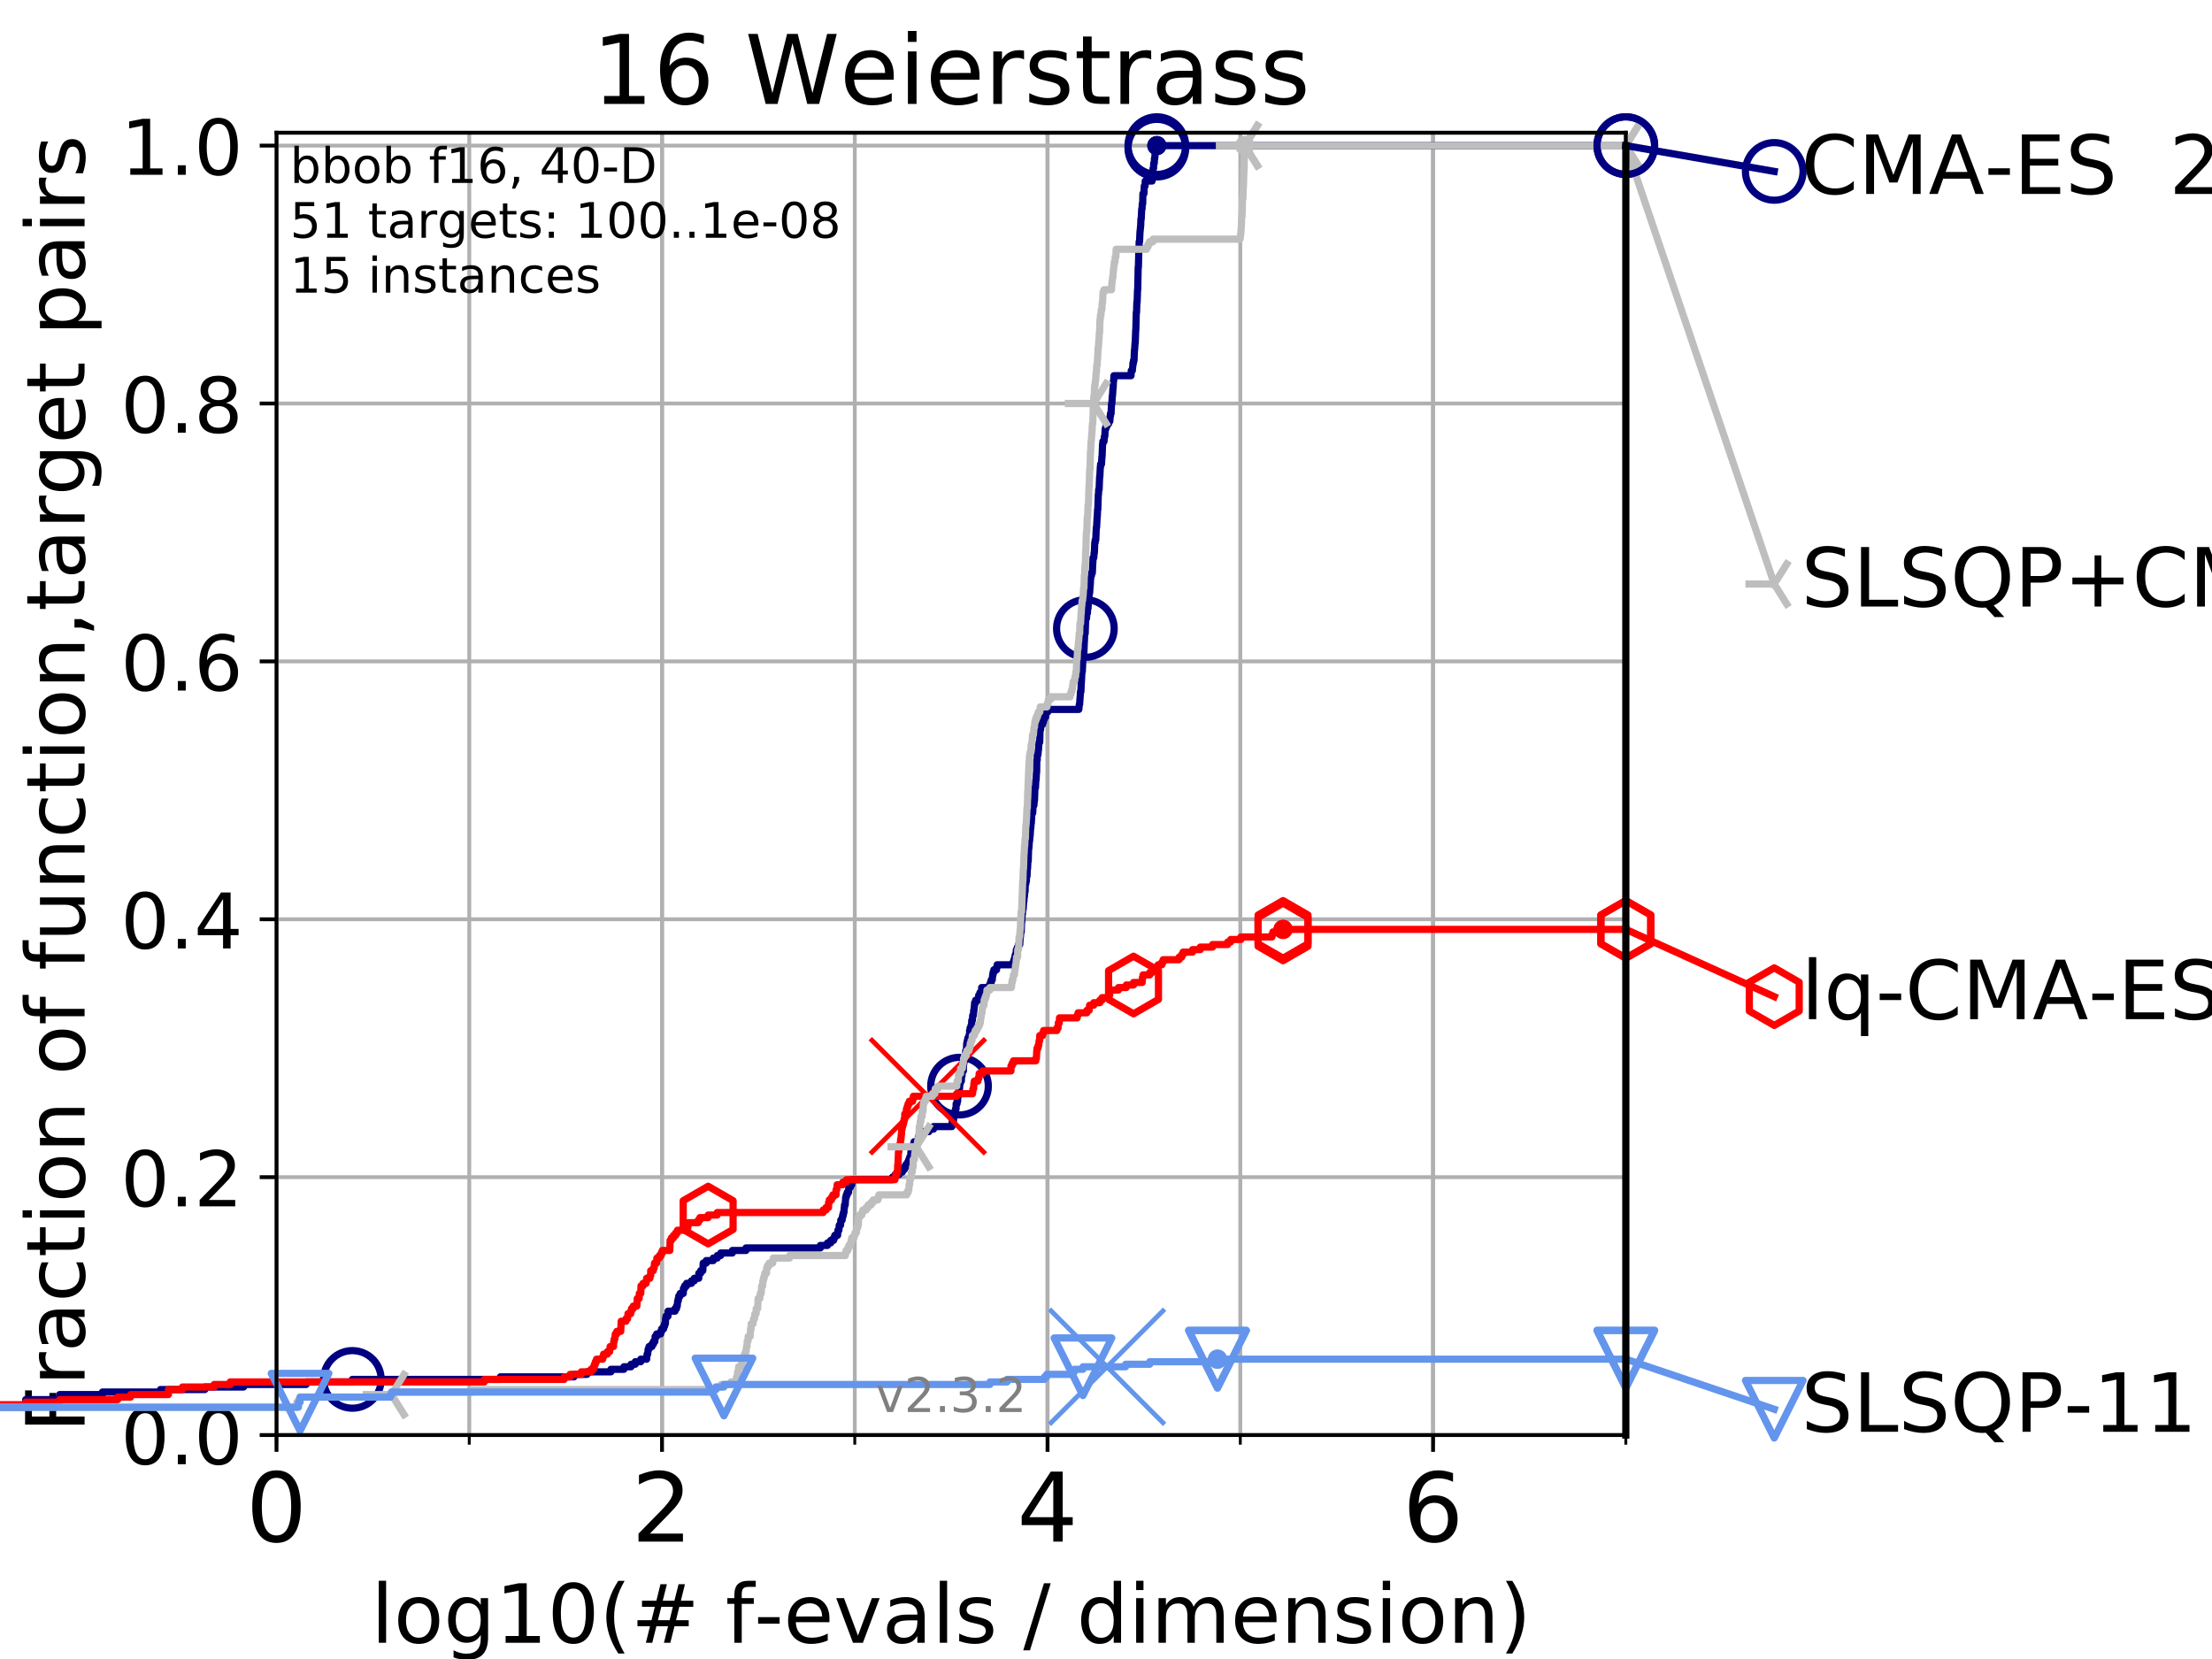 <?xml version="1.0" encoding="utf-8" standalone="no"?>
<!DOCTYPE svg PUBLIC "-//W3C//DTD SVG 1.1//EN"
  "http://www.w3.org/Graphics/SVG/1.1/DTD/svg11.dtd">
<!-- Created with matplotlib (https://matplotlib.org/) -->
<svg height="345.6pt" version="1.1" viewBox="0 0 460.8 345.6" width="460.8pt" xmlns="http://www.w3.org/2000/svg" xmlns:xlink="http://www.w3.org/1999/xlink">
 <defs>
  <style type="text/css">
*{stroke-linecap:butt;stroke-linejoin:round;}
  </style>
 </defs>
 <g id="figure_1">
  <g id="patch_1">
   <path d="M 0 345.6 
L 460.8 345.6 
L 460.8 0 
L 0 0 
z
" style="fill:#ffffff;"/>
  </g>
  <g id="axes_1">
   <g id="patch_2">
    <path d="M 57.6 298.944 
L 338.688 298.944 
L 338.688 27.648 
L 57.6 27.648 
z
" style="fill:#ffffff;"/>
   </g>
   <g id="matplotlib.axis_1">
    <g id="xtick_1">
     <g id="line2d_1">
      <path clip-path="url(#p58ab677b70)" d="M 57.6 298.944 
L 57.6 27.648 
" style="fill:none;stroke:#b0b0b0;stroke-linecap:square;stroke-width:0.8;"/>
     </g>
     <g id="line2d_2">
      <defs>
       <path d="M 0 0 
L 0 3.5 
" id="macd02ad7a0" style="stroke:#000000;stroke-width:0.8;"/>
      </defs>
      <g>
       <use style="stroke:#000000;stroke-width:0.8;" x="57.6" xlink:href="#macd02ad7a0" y="298.944"/>
      </g>
     </g>
     <g id="text_1">
      <!-- 0 -->
      <defs>
       <path d="M 31.781 66.406 
Q 24.172 66.406 20.328 58.906 
Q 16.5 51.422 16.5 36.375 
Q 16.5 21.391 20.328 13.891 
Q 24.172 6.391 31.781 6.391 
Q 39.453 6.391 43.281 13.891 
Q 47.125 21.391 47.125 36.375 
Q 47.125 51.422 43.281 58.906 
Q 39.453 66.406 31.781 66.406 
z
M 31.781 74.219 
Q 44.047 74.219 50.516 64.516 
Q 56.984 54.828 56.984 36.375 
Q 56.984 17.969 50.516 8.266 
Q 44.047 -1.422 31.781 -1.422 
Q 19.531 -1.422 13.062 8.266 
Q 6.594 17.969 6.594 36.375 
Q 6.594 54.828 13.062 64.516 
Q 19.531 74.219 31.781 74.219 
z
" id="DejaVuSans-48"/>
      </defs>
      <g transform="translate(51.237 321.141)scale(0.2 -0.2)">
       <use xlink:href="#DejaVuSans-48"/>
      </g>
     </g>
    </g>
    <g id="xtick_2">
     <g id="line2d_3">
      <path clip-path="url(#p58ab677b70)" d="M 137.911 298.944 
L 137.911 27.648 
" style="fill:none;stroke:#b0b0b0;stroke-linecap:square;stroke-width:0.8;"/>
     </g>
     <g id="line2d_4">
      <g>
       <use style="stroke:#000000;stroke-width:0.8;" x="137.911" xlink:href="#macd02ad7a0" y="298.944"/>
      </g>
     </g>
     <g id="text_2">
      <!-- 2 -->
      <defs>
       <path d="M 19.188 8.297 
L 53.609 8.297 
L 53.609 0 
L 7.328 0 
L 7.328 8.297 
Q 12.938 14.109 22.625 23.891 
Q 32.328 33.688 34.812 36.531 
Q 39.547 41.844 41.422 45.531 
Q 43.312 49.219 43.312 52.781 
Q 43.312 58.594 39.234 62.25 
Q 35.156 65.922 28.609 65.922 
Q 23.969 65.922 18.812 64.312 
Q 13.672 62.703 7.812 59.422 
L 7.812 69.391 
Q 13.766 71.781 18.938 73 
Q 24.125 74.219 28.422 74.219 
Q 39.75 74.219 46.484 68.547 
Q 53.219 62.891 53.219 53.422 
Q 53.219 48.922 51.531 44.891 
Q 49.859 40.875 45.406 35.406 
Q 44.188 33.984 37.641 27.219 
Q 31.109 20.453 19.188 8.297 
z
" id="DejaVuSans-50"/>
      </defs>
      <g transform="translate(131.548 321.141)scale(0.2 -0.2)">
       <use xlink:href="#DejaVuSans-50"/>
      </g>
     </g>
    </g>
    <g id="xtick_3">
     <g id="line2d_5">
      <path clip-path="url(#p58ab677b70)" d="M 218.222 298.944 
L 218.222 27.648 
" style="fill:none;stroke:#b0b0b0;stroke-linecap:square;stroke-width:0.8;"/>
     </g>
     <g id="line2d_6">
      <g>
       <use style="stroke:#000000;stroke-width:0.8;" x="218.222" xlink:href="#macd02ad7a0" y="298.944"/>
      </g>
     </g>
     <g id="text_3">
      <!-- 4 -->
      <defs>
       <path d="M 37.797 64.312 
L 12.891 25.391 
L 37.797 25.391 
z
M 35.203 72.906 
L 47.609 72.906 
L 47.609 25.391 
L 58.016 25.391 
L 58.016 17.188 
L 47.609 17.188 
L 47.609 0 
L 37.797 0 
L 37.797 17.188 
L 4.891 17.188 
L 4.891 26.703 
z
" id="DejaVuSans-52"/>
      </defs>
      <g transform="translate(211.859 321.141)scale(0.2 -0.2)">
       <use xlink:href="#DejaVuSans-52"/>
      </g>
     </g>
    </g>
    <g id="xtick_4">
     <g id="line2d_7">
      <path clip-path="url(#p58ab677b70)" d="M 298.533 298.944 
L 298.533 27.648 
" style="fill:none;stroke:#b0b0b0;stroke-linecap:square;stroke-width:0.8;"/>
     </g>
     <g id="line2d_8">
      <g>
       <use style="stroke:#000000;stroke-width:0.8;" x="298.533" xlink:href="#macd02ad7a0" y="298.944"/>
      </g>
     </g>
     <g id="text_4">
      <!-- 6 -->
      <defs>
       <path d="M 33.016 40.375 
Q 26.375 40.375 22.484 35.828 
Q 18.609 31.297 18.609 23.391 
Q 18.609 15.531 22.484 10.953 
Q 26.375 6.391 33.016 6.391 
Q 39.656 6.391 43.531 10.953 
Q 47.406 15.531 47.406 23.391 
Q 47.406 31.297 43.531 35.828 
Q 39.656 40.375 33.016 40.375 
z
M 52.594 71.297 
L 52.594 62.312 
Q 48.875 64.062 45.094 64.984 
Q 41.312 65.922 37.594 65.922 
Q 27.828 65.922 22.672 59.328 
Q 17.531 52.734 16.797 39.406 
Q 19.672 43.656 24.016 45.922 
Q 28.375 48.188 33.594 48.188 
Q 44.578 48.188 50.953 41.516 
Q 57.328 34.859 57.328 23.391 
Q 57.328 12.156 50.688 5.359 
Q 44.047 -1.422 33.016 -1.422 
Q 20.359 -1.422 13.672 8.266 
Q 6.984 17.969 6.984 36.375 
Q 6.984 53.656 15.188 63.938 
Q 23.391 74.219 37.203 74.219 
Q 40.922 74.219 44.703 73.484 
Q 48.484 72.75 52.594 71.297 
z
" id="DejaVuSans-54"/>
      </defs>
      <g transform="translate(292.17 321.141)scale(0.2 -0.2)">
       <use xlink:href="#DejaVuSans-54"/>
      </g>
     </g>
    </g>
    <g id="xtick_5">
     <g id="line2d_9">
      <path clip-path="url(#p58ab677b70)" d="M 57.6 298.944 
L 57.6 27.648 
" style="fill:none;stroke:#b0b0b0;stroke-linecap:square;stroke-width:0.8;"/>
     </g>
     <g id="line2d_10">
      <defs>
       <path d="M 0 0 
L 0 2 
" id="m483f152c01" style="stroke:#000000;stroke-width:0.6;"/>
      </defs>
      <g>
       <use style="stroke:#000000;stroke-width:0.6;" x="57.6" xlink:href="#m483f152c01" y="298.944"/>
      </g>
     </g>
    </g>
    <g id="xtick_6">
     <g id="line2d_11">
      <path clip-path="url(#p58ab677b70)" d="M 97.755 298.944 
L 97.755 27.648 
" style="fill:none;stroke:#b0b0b0;stroke-linecap:square;stroke-width:0.8;"/>
     </g>
     <g id="line2d_12">
      <g>
       <use style="stroke:#000000;stroke-width:0.6;" x="97.755" xlink:href="#m483f152c01" y="298.944"/>
      </g>
     </g>
    </g>
    <g id="xtick_7">
     <g id="line2d_13">
      <path clip-path="url(#p58ab677b70)" d="M 137.911 298.944 
L 137.911 27.648 
" style="fill:none;stroke:#b0b0b0;stroke-linecap:square;stroke-width:0.8;"/>
     </g>
     <g id="line2d_14">
      <g>
       <use style="stroke:#000000;stroke-width:0.6;" x="137.911" xlink:href="#m483f152c01" y="298.944"/>
      </g>
     </g>
    </g>
    <g id="xtick_8">
     <g id="line2d_15">
      <path clip-path="url(#p58ab677b70)" d="M 178.066 298.944 
L 178.066 27.648 
" style="fill:none;stroke:#b0b0b0;stroke-linecap:square;stroke-width:0.8;"/>
     </g>
     <g id="line2d_16">
      <g>
       <use style="stroke:#000000;stroke-width:0.6;" x="178.066" xlink:href="#m483f152c01" y="298.944"/>
      </g>
     </g>
    </g>
    <g id="xtick_9">
     <g id="line2d_17">
      <path clip-path="url(#p58ab677b70)" d="M 218.222 298.944 
L 218.222 27.648 
" style="fill:none;stroke:#b0b0b0;stroke-linecap:square;stroke-width:0.8;"/>
     </g>
     <g id="line2d_18">
      <g>
       <use style="stroke:#000000;stroke-width:0.6;" x="218.222" xlink:href="#m483f152c01" y="298.944"/>
      </g>
     </g>
    </g>
    <g id="xtick_10">
     <g id="line2d_19">
      <path clip-path="url(#p58ab677b70)" d="M 258.377 298.944 
L 258.377 27.648 
" style="fill:none;stroke:#b0b0b0;stroke-linecap:square;stroke-width:0.8;"/>
     </g>
     <g id="line2d_20">
      <g>
       <use style="stroke:#000000;stroke-width:0.6;" x="258.377" xlink:href="#m483f152c01" y="298.944"/>
      </g>
     </g>
    </g>
    <g id="xtick_11">
     <g id="line2d_21">
      <path clip-path="url(#p58ab677b70)" d="M 298.533 298.944 
L 298.533 27.648 
" style="fill:none;stroke:#b0b0b0;stroke-linecap:square;stroke-width:0.8;"/>
     </g>
     <g id="line2d_22">
      <g>
       <use style="stroke:#000000;stroke-width:0.6;" x="298.533" xlink:href="#m483f152c01" y="298.944"/>
      </g>
     </g>
    </g>
    <g id="xtick_12">
     <g id="line2d_23">
      <path clip-path="url(#p58ab677b70)" d="M 338.688 298.944 
L 338.688 27.648 
" style="fill:none;stroke:#b0b0b0;stroke-linecap:square;stroke-width:0.8;"/>
     </g>
     <g id="line2d_24">
      <g>
       <use style="stroke:#000000;stroke-width:0.6;" x="338.688" xlink:href="#m483f152c01" y="298.944"/>
      </g>
     </g>
    </g>
    <g id="text_5">
     <!-- log10(# f-evals / dimension) -->
     <defs>
      <path d="M 9.422 75.984 
L 18.406 75.984 
L 18.406 0 
L 9.422 0 
z
" id="DejaVuSans-108"/>
      <path d="M 30.609 48.391 
Q 23.391 48.391 19.188 42.75 
Q 14.984 37.109 14.984 27.297 
Q 14.984 17.484 19.156 11.844 
Q 23.344 6.203 30.609 6.203 
Q 37.797 6.203 41.984 11.859 
Q 46.188 17.531 46.188 27.297 
Q 46.188 37.016 41.984 42.703 
Q 37.797 48.391 30.609 48.391 
z
M 30.609 56 
Q 42.328 56 49.016 48.375 
Q 55.719 40.766 55.719 27.297 
Q 55.719 13.875 49.016 6.219 
Q 42.328 -1.422 30.609 -1.422 
Q 18.844 -1.422 12.172 6.219 
Q 5.516 13.875 5.516 27.297 
Q 5.516 40.766 12.172 48.375 
Q 18.844 56 30.609 56 
z
" id="DejaVuSans-111"/>
      <path d="M 45.406 27.984 
Q 45.406 37.75 41.375 43.109 
Q 37.359 48.484 30.078 48.484 
Q 22.859 48.484 18.828 43.109 
Q 14.797 37.75 14.797 27.984 
Q 14.797 18.266 18.828 12.891 
Q 22.859 7.516 30.078 7.516 
Q 37.359 7.516 41.375 12.891 
Q 45.406 18.266 45.406 27.984 
z
M 54.391 6.781 
Q 54.391 -7.172 48.188 -13.984 
Q 42 -20.797 29.203 -20.797 
Q 24.469 -20.797 20.266 -20.094 
Q 16.062 -19.391 12.109 -17.922 
L 12.109 -9.188 
Q 16.062 -11.328 19.922 -12.344 
Q 23.781 -13.375 27.781 -13.375 
Q 36.625 -13.375 41.016 -8.766 
Q 45.406 -4.156 45.406 5.172 
L 45.406 9.625 
Q 42.625 4.781 38.281 2.391 
Q 33.938 0 27.875 0 
Q 17.828 0 11.672 7.656 
Q 5.516 15.328 5.516 27.984 
Q 5.516 40.672 11.672 48.328 
Q 17.828 56 27.875 56 
Q 33.938 56 38.281 53.609 
Q 42.625 51.219 45.406 46.391 
L 45.406 54.688 
L 54.391 54.688 
z
" id="DejaVuSans-103"/>
      <path d="M 12.406 8.297 
L 28.516 8.297 
L 28.516 63.922 
L 10.984 60.406 
L 10.984 69.391 
L 28.422 72.906 
L 38.281 72.906 
L 38.281 8.297 
L 54.391 8.297 
L 54.391 0 
L 12.406 0 
z
" id="DejaVuSans-49"/>
      <path d="M 31 75.875 
Q 24.469 64.656 21.281 53.656 
Q 18.109 42.672 18.109 31.391 
Q 18.109 20.125 21.312 9.062 
Q 24.516 -2 31 -13.188 
L 23.188 -13.188 
Q 15.875 -1.703 12.234 9.375 
Q 8.594 20.453 8.594 31.391 
Q 8.594 42.281 12.203 53.312 
Q 15.828 64.359 23.188 75.875 
z
" id="DejaVuSans-40"/>
      <path d="M 51.125 44 
L 36.922 44 
L 32.812 27.688 
L 47.125 27.688 
z
M 43.797 71.781 
L 38.719 51.516 
L 52.984 51.516 
L 58.109 71.781 
L 65.922 71.781 
L 60.891 51.516 
L 76.125 51.516 
L 76.125 44 
L 58.984 44 
L 54.984 27.688 
L 70.516 27.688 
L 70.516 20.219 
L 53.078 20.219 
L 48 0 
L 40.188 0 
L 45.219 20.219 
L 30.906 20.219 
L 25.875 0 
L 18.016 0 
L 23.094 20.219 
L 7.719 20.219 
L 7.719 27.688 
L 24.906 27.688 
L 29 44 
L 13.281 44 
L 13.281 51.516 
L 30.906 51.516 
L 35.891 71.781 
z
" id="DejaVuSans-35"/>
      <path id="DejaVuSans-32"/>
      <path d="M 37.109 75.984 
L 37.109 68.5 
L 28.516 68.5 
Q 23.688 68.5 21.797 66.547 
Q 19.922 64.594 19.922 59.516 
L 19.922 54.688 
L 34.719 54.688 
L 34.719 47.703 
L 19.922 47.703 
L 19.922 0 
L 10.891 0 
L 10.891 47.703 
L 2.297 47.703 
L 2.297 54.688 
L 10.891 54.688 
L 10.891 58.5 
Q 10.891 67.625 15.141 71.797 
Q 19.391 75.984 28.609 75.984 
z
" id="DejaVuSans-102"/>
      <path d="M 4.891 31.391 
L 31.203 31.391 
L 31.203 23.391 
L 4.891 23.391 
z
" id="DejaVuSans-45"/>
      <path d="M 56.203 29.594 
L 56.203 25.203 
L 14.891 25.203 
Q 15.484 15.922 20.484 11.062 
Q 25.484 6.203 34.422 6.203 
Q 39.594 6.203 44.453 7.469 
Q 49.312 8.734 54.109 11.281 
L 54.109 2.781 
Q 49.266 0.734 44.188 -0.344 
Q 39.109 -1.422 33.891 -1.422 
Q 20.797 -1.422 13.156 6.188 
Q 5.516 13.812 5.516 26.812 
Q 5.516 40.234 12.766 48.109 
Q 20.016 56 32.328 56 
Q 43.359 56 49.781 48.891 
Q 56.203 41.797 56.203 29.594 
z
M 47.219 32.234 
Q 47.125 39.594 43.094 43.984 
Q 39.062 48.391 32.422 48.391 
Q 24.906 48.391 20.391 44.141 
Q 15.875 39.891 15.188 32.172 
z
" id="DejaVuSans-101"/>
      <path d="M 2.984 54.688 
L 12.5 54.688 
L 29.594 8.797 
L 46.688 54.688 
L 56.203 54.688 
L 35.688 0 
L 23.484 0 
z
" id="DejaVuSans-118"/>
      <path d="M 34.281 27.484 
Q 23.391 27.484 19.188 25 
Q 14.984 22.516 14.984 16.5 
Q 14.984 11.719 18.141 8.906 
Q 21.297 6.109 26.703 6.109 
Q 34.188 6.109 38.703 11.406 
Q 43.219 16.703 43.219 25.484 
L 43.219 27.484 
z
M 52.203 31.203 
L 52.203 0 
L 43.219 0 
L 43.219 8.297 
Q 40.141 3.328 35.547 0.953 
Q 30.953 -1.422 24.312 -1.422 
Q 15.922 -1.422 10.953 3.297 
Q 6 8.016 6 15.922 
Q 6 25.141 12.172 29.828 
Q 18.359 34.516 30.609 34.516 
L 43.219 34.516 
L 43.219 35.406 
Q 43.219 41.609 39.141 45 
Q 35.062 48.391 27.688 48.391 
Q 23 48.391 18.547 47.266 
Q 14.109 46.141 10.016 43.891 
L 10.016 52.203 
Q 14.938 54.109 19.578 55.047 
Q 24.219 56 28.609 56 
Q 40.484 56 46.344 49.844 
Q 52.203 43.703 52.203 31.203 
z
" id="DejaVuSans-97"/>
      <path d="M 44.281 53.078 
L 44.281 44.578 
Q 40.484 46.531 36.375 47.5 
Q 32.281 48.484 27.875 48.484 
Q 21.188 48.484 17.844 46.438 
Q 14.5 44.391 14.5 40.281 
Q 14.5 37.156 16.891 35.375 
Q 19.281 33.594 26.516 31.984 
L 29.594 31.297 
Q 39.156 29.25 43.188 25.516 
Q 47.219 21.781 47.219 15.094 
Q 47.219 7.469 41.188 3.016 
Q 35.156 -1.422 24.609 -1.422 
Q 20.219 -1.422 15.453 -0.562 
Q 10.688 0.297 5.422 2 
L 5.422 11.281 
Q 10.406 8.688 15.234 7.391 
Q 20.062 6.109 24.812 6.109 
Q 31.156 6.109 34.562 8.281 
Q 37.984 10.453 37.984 14.406 
Q 37.984 18.062 35.516 20.016 
Q 33.062 21.969 24.703 23.781 
L 21.578 24.516 
Q 13.234 26.266 9.516 29.906 
Q 5.812 33.547 5.812 39.891 
Q 5.812 47.609 11.281 51.797 
Q 16.75 56 26.812 56 
Q 31.781 56 36.172 55.266 
Q 40.578 54.547 44.281 53.078 
z
" id="DejaVuSans-115"/>
      <path d="M 25.391 72.906 
L 33.688 72.906 
L 8.297 -9.281 
L 0 -9.281 
z
" id="DejaVuSans-47"/>
      <path d="M 45.406 46.391 
L 45.406 75.984 
L 54.391 75.984 
L 54.391 0 
L 45.406 0 
L 45.406 8.203 
Q 42.578 3.328 38.25 0.953 
Q 33.938 -1.422 27.875 -1.422 
Q 17.969 -1.422 11.734 6.484 
Q 5.516 14.406 5.516 27.297 
Q 5.516 40.188 11.734 48.094 
Q 17.969 56 27.875 56 
Q 33.938 56 38.25 53.625 
Q 42.578 51.266 45.406 46.391 
z
M 14.797 27.297 
Q 14.797 17.391 18.875 11.75 
Q 22.953 6.109 30.078 6.109 
Q 37.203 6.109 41.297 11.75 
Q 45.406 17.391 45.406 27.297 
Q 45.406 37.203 41.297 42.844 
Q 37.203 48.484 30.078 48.484 
Q 22.953 48.484 18.875 42.844 
Q 14.797 37.203 14.797 27.297 
z
" id="DejaVuSans-100"/>
      <path d="M 9.422 54.688 
L 18.406 54.688 
L 18.406 0 
L 9.422 0 
z
M 9.422 75.984 
L 18.406 75.984 
L 18.406 64.594 
L 9.422 64.594 
z
" id="DejaVuSans-105"/>
      <path d="M 52 44.188 
Q 55.375 50.25 60.062 53.125 
Q 64.75 56 71.094 56 
Q 79.641 56 84.281 50.016 
Q 88.922 44.047 88.922 33.016 
L 88.922 0 
L 79.891 0 
L 79.891 32.719 
Q 79.891 40.578 77.094 44.375 
Q 74.312 48.188 68.609 48.188 
Q 61.625 48.188 57.562 43.547 
Q 53.516 38.922 53.516 30.906 
L 53.516 0 
L 44.484 0 
L 44.484 32.719 
Q 44.484 40.625 41.703 44.406 
Q 38.922 48.188 33.109 48.188 
Q 26.219 48.188 22.156 43.531 
Q 18.109 38.875 18.109 30.906 
L 18.109 0 
L 9.078 0 
L 9.078 54.688 
L 18.109 54.688 
L 18.109 46.188 
Q 21.188 51.219 25.484 53.609 
Q 29.781 56 35.688 56 
Q 41.656 56 45.828 52.969 
Q 50 49.953 52 44.188 
z
" id="DejaVuSans-109"/>
      <path d="M 54.891 33.016 
L 54.891 0 
L 45.906 0 
L 45.906 32.719 
Q 45.906 40.484 42.875 44.328 
Q 39.844 48.188 33.797 48.188 
Q 26.516 48.188 22.312 43.547 
Q 18.109 38.922 18.109 30.906 
L 18.109 0 
L 9.078 0 
L 9.078 54.688 
L 18.109 54.688 
L 18.109 46.188 
Q 21.344 51.125 25.703 53.562 
Q 30.078 56 35.797 56 
Q 45.219 56 50.047 50.172 
Q 54.891 44.344 54.891 33.016 
z
" id="DejaVuSans-110"/>
      <path d="M 8.016 75.875 
L 15.828 75.875 
Q 23.141 64.359 26.781 53.312 
Q 30.422 42.281 30.422 31.391 
Q 30.422 20.453 26.781 9.375 
Q 23.141 -1.703 15.828 -13.188 
L 8.016 -13.188 
Q 14.5 -2 17.703 9.062 
Q 20.906 20.125 20.906 31.391 
Q 20.906 42.672 17.703 53.656 
Q 14.5 64.656 8.016 75.875 
z
" id="DejaVuSans-41"/>
     </defs>
     <g transform="translate(77.303 342.218)scale(0.17 -0.17)">
      <use xlink:href="#DejaVuSans-108"/>
      <use x="27.783" xlink:href="#DejaVuSans-111"/>
      <use x="88.965" xlink:href="#DejaVuSans-103"/>
      <use x="152.441" xlink:href="#DejaVuSans-49"/>
      <use x="216.064" xlink:href="#DejaVuSans-48"/>
      <use x="279.688" xlink:href="#DejaVuSans-40"/>
      <use x="318.701" xlink:href="#DejaVuSans-35"/>
      <use x="402.49" xlink:href="#DejaVuSans-32"/>
      <use x="434.277" xlink:href="#DejaVuSans-102"/>
      <use x="469.404" xlink:href="#DejaVuSans-45"/>
      <use x="505.488" xlink:href="#DejaVuSans-101"/>
      <use x="567.012" xlink:href="#DejaVuSans-118"/>
      <use x="626.191" xlink:href="#DejaVuSans-97"/>
      <use x="687.471" xlink:href="#DejaVuSans-108"/>
      <use x="715.254" xlink:href="#DejaVuSans-115"/>
      <use x="767.354" xlink:href="#DejaVuSans-32"/>
      <use x="799.141" xlink:href="#DejaVuSans-47"/>
      <use x="832.832" xlink:href="#DejaVuSans-32"/>
      <use x="864.619" xlink:href="#DejaVuSans-100"/>
      <use x="928.096" xlink:href="#DejaVuSans-105"/>
      <use x="955.879" xlink:href="#DejaVuSans-109"/>
      <use x="1053.291" xlink:href="#DejaVuSans-101"/>
      <use x="1114.814" xlink:href="#DejaVuSans-110"/>
      <use x="1178.193" xlink:href="#DejaVuSans-115"/>
      <use x="1230.293" xlink:href="#DejaVuSans-105"/>
      <use x="1258.076" xlink:href="#DejaVuSans-111"/>
      <use x="1319.258" xlink:href="#DejaVuSans-110"/>
      <use x="1382.637" xlink:href="#DejaVuSans-41"/>
     </g>
    </g>
   </g>
   <g id="matplotlib.axis_2">
    <g id="ytick_1">
     <g id="line2d_25">
      <path clip-path="url(#p58ab677b70)" d="M 57.6 298.944 
L 338.688 298.944 
" style="fill:none;stroke:#b0b0b0;stroke-linecap:square;stroke-width:0.8;"/>
     </g>
     <g id="line2d_26">
      <defs>
       <path d="M 0 0 
L -3.5 0 
" id="md5f32126cf" style="stroke:#000000;stroke-width:0.8;"/>
      </defs>
      <g>
       <use style="stroke:#000000;stroke-width:0.8;" x="57.6" xlink:href="#md5f32126cf" y="298.944"/>
      </g>
     </g>
     <g id="text_6">
      <!-- 0.0 -->
      <defs>
       <path d="M 10.688 12.406 
L 21 12.406 
L 21 0 
L 10.688 0 
z
" id="DejaVuSans-46"/>
      </defs>
      <g transform="translate(25.155 305.023)scale(0.16 -0.16)">
       <use xlink:href="#DejaVuSans-48"/>
       <use x="63.623" xlink:href="#DejaVuSans-46"/>
       <use x="95.41" xlink:href="#DejaVuSans-48"/>
      </g>
     </g>
    </g>
    <g id="ytick_2">
     <g id="line2d_27">
      <path clip-path="url(#p58ab677b70)" d="M 57.6 245.222 
L 338.688 245.222 
" style="fill:none;stroke:#b0b0b0;stroke-linecap:square;stroke-width:0.8;"/>
     </g>
     <g id="line2d_28">
      <g>
       <use style="stroke:#000000;stroke-width:0.8;" x="57.6" xlink:href="#md5f32126cf" y="245.222"/>
      </g>
     </g>
     <g id="text_7">
      <!-- 0.2 -->
      <g transform="translate(25.155 251.301)scale(0.16 -0.16)">
       <use xlink:href="#DejaVuSans-48"/>
       <use x="63.623" xlink:href="#DejaVuSans-46"/>
       <use x="95.41" xlink:href="#DejaVuSans-50"/>
      </g>
     </g>
    </g>
    <g id="ytick_3">
     <g id="line2d_29">
      <path clip-path="url(#p58ab677b70)" d="M 57.6 191.5 
L 338.688 191.5 
" style="fill:none;stroke:#b0b0b0;stroke-linecap:square;stroke-width:0.8;"/>
     </g>
     <g id="line2d_30">
      <g>
       <use style="stroke:#000000;stroke-width:0.8;" x="57.6" xlink:href="#md5f32126cf" y="191.5"/>
      </g>
     </g>
     <g id="text_8">
      <!-- 0.4 -->
      <g transform="translate(25.155 197.579)scale(0.16 -0.16)">
       <use xlink:href="#DejaVuSans-48"/>
       <use x="63.623" xlink:href="#DejaVuSans-46"/>
       <use x="95.41" xlink:href="#DejaVuSans-52"/>
      </g>
     </g>
    </g>
    <g id="ytick_4">
     <g id="line2d_31">
      <path clip-path="url(#p58ab677b70)" d="M 57.6 137.778 
L 338.688 137.778 
" style="fill:none;stroke:#b0b0b0;stroke-linecap:square;stroke-width:0.8;"/>
     </g>
     <g id="line2d_32">
      <g>
       <use style="stroke:#000000;stroke-width:0.8;" x="57.6" xlink:href="#md5f32126cf" y="137.778"/>
      </g>
     </g>
     <g id="text_9">
      <!-- 0.6 -->
      <g transform="translate(25.155 143.857)scale(0.16 -0.16)">
       <use xlink:href="#DejaVuSans-48"/>
       <use x="63.623" xlink:href="#DejaVuSans-46"/>
       <use x="95.41" xlink:href="#DejaVuSans-54"/>
      </g>
     </g>
    </g>
    <g id="ytick_5">
     <g id="line2d_33">
      <path clip-path="url(#p58ab677b70)" d="M 57.6 84.056 
L 338.688 84.056 
" style="fill:none;stroke:#b0b0b0;stroke-linecap:square;stroke-width:0.8;"/>
     </g>
     <g id="line2d_34">
      <g>
       <use style="stroke:#000000;stroke-width:0.8;" x="57.6" xlink:href="#md5f32126cf" y="84.056"/>
      </g>
     </g>
     <g id="text_10">
      <!-- 0.8 -->
      <defs>
       <path d="M 31.781 34.625 
Q 24.75 34.625 20.719 30.859 
Q 16.703 27.094 16.703 20.516 
Q 16.703 13.922 20.719 10.156 
Q 24.75 6.391 31.781 6.391 
Q 38.812 6.391 42.859 10.172 
Q 46.922 13.969 46.922 20.516 
Q 46.922 27.094 42.891 30.859 
Q 38.875 34.625 31.781 34.625 
z
M 21.922 38.812 
Q 15.578 40.375 12.031 44.719 
Q 8.5 49.078 8.5 55.328 
Q 8.5 64.062 14.719 69.141 
Q 20.953 74.219 31.781 74.219 
Q 42.672 74.219 48.875 69.141 
Q 55.078 64.062 55.078 55.328 
Q 55.078 49.078 51.531 44.719 
Q 48 40.375 41.703 38.812 
Q 48.828 37.156 52.797 32.312 
Q 56.781 27.484 56.781 20.516 
Q 56.781 9.906 50.312 4.234 
Q 43.844 -1.422 31.781 -1.422 
Q 19.734 -1.422 13.25 4.234 
Q 6.781 9.906 6.781 20.516 
Q 6.781 27.484 10.781 32.312 
Q 14.797 37.156 21.922 38.812 
z
M 18.312 54.391 
Q 18.312 48.734 21.844 45.562 
Q 25.391 42.391 31.781 42.391 
Q 38.141 42.391 41.719 45.562 
Q 45.312 48.734 45.312 54.391 
Q 45.312 60.062 41.719 63.234 
Q 38.141 66.406 31.781 66.406 
Q 25.391 66.406 21.844 63.234 
Q 18.312 60.062 18.312 54.391 
z
" id="DejaVuSans-56"/>
      </defs>
      <g transform="translate(25.155 90.135)scale(0.16 -0.16)">
       <use xlink:href="#DejaVuSans-48"/>
       <use x="63.623" xlink:href="#DejaVuSans-46"/>
       <use x="95.41" xlink:href="#DejaVuSans-56"/>
      </g>
     </g>
    </g>
    <g id="ytick_6">
     <g id="line2d_35">
      <path clip-path="url(#p58ab677b70)" d="M 57.6 30.334 
L 338.688 30.334 
" style="fill:none;stroke:#b0b0b0;stroke-linecap:square;stroke-width:0.8;"/>
     </g>
     <g id="line2d_36">
      <g>
       <use style="stroke:#000000;stroke-width:0.8;" x="57.6" xlink:href="#md5f32126cf" y="30.334"/>
      </g>
     </g>
     <g id="text_11">
      <!-- 1.0 -->
      <g transform="translate(25.155 36.413)scale(0.16 -0.16)">
       <use xlink:href="#DejaVuSans-49"/>
       <use x="63.623" xlink:href="#DejaVuSans-46"/>
       <use x="95.41" xlink:href="#DejaVuSans-48"/>
      </g>
     </g>
    </g>
    <g id="text_12">
     <!-- Fraction of function,target pairs -->
     <defs>
      <path d="M 9.812 72.906 
L 51.703 72.906 
L 51.703 64.594 
L 19.672 64.594 
L 19.672 43.109 
L 48.578 43.109 
L 48.578 34.812 
L 19.672 34.812 
L 19.672 0 
L 9.812 0 
z
" id="DejaVuSans-70"/>
      <path d="M 41.109 46.297 
Q 39.594 47.172 37.812 47.578 
Q 36.031 48 33.891 48 
Q 26.266 48 22.188 43.047 
Q 18.109 38.094 18.109 28.812 
L 18.109 0 
L 9.078 0 
L 9.078 54.688 
L 18.109 54.688 
L 18.109 46.188 
Q 20.953 51.172 25.484 53.578 
Q 30.031 56 36.531 56 
Q 37.453 56 38.578 55.875 
Q 39.703 55.766 41.062 55.516 
z
" id="DejaVuSans-114"/>
      <path d="M 48.781 52.594 
L 48.781 44.188 
Q 44.969 46.297 41.141 47.344 
Q 37.312 48.391 33.406 48.391 
Q 24.656 48.391 19.812 42.844 
Q 14.984 37.312 14.984 27.297 
Q 14.984 17.281 19.812 11.734 
Q 24.656 6.203 33.406 6.203 
Q 37.312 6.203 41.141 7.25 
Q 44.969 8.297 48.781 10.406 
L 48.781 2.094 
Q 45.016 0.344 40.984 -0.531 
Q 36.969 -1.422 32.422 -1.422 
Q 20.062 -1.422 12.781 6.344 
Q 5.516 14.109 5.516 27.297 
Q 5.516 40.672 12.859 48.328 
Q 20.219 56 33.016 56 
Q 37.156 56 41.109 55.141 
Q 45.062 54.297 48.781 52.594 
z
" id="DejaVuSans-99"/>
      <path d="M 18.312 70.219 
L 18.312 54.688 
L 36.812 54.688 
L 36.812 47.703 
L 18.312 47.703 
L 18.312 18.016 
Q 18.312 11.328 20.141 9.422 
Q 21.969 7.516 27.594 7.516 
L 36.812 7.516 
L 36.812 0 
L 27.594 0 
Q 17.188 0 13.234 3.875 
Q 9.281 7.766 9.281 18.016 
L 9.281 47.703 
L 2.688 47.703 
L 2.688 54.688 
L 9.281 54.688 
L 9.281 70.219 
z
" id="DejaVuSans-116"/>
      <path d="M 8.5 21.578 
L 8.5 54.688 
L 17.484 54.688 
L 17.484 21.922 
Q 17.484 14.156 20.5 10.266 
Q 23.531 6.391 29.594 6.391 
Q 36.859 6.391 41.078 11.031 
Q 45.312 15.672 45.312 23.688 
L 45.312 54.688 
L 54.297 54.688 
L 54.297 0 
L 45.312 0 
L 45.312 8.406 
Q 42.047 3.422 37.719 1 
Q 33.406 -1.422 27.688 -1.422 
Q 18.266 -1.422 13.375 4.438 
Q 8.5 10.297 8.5 21.578 
z
M 31.109 56 
z
" id="DejaVuSans-117"/>
      <path d="M 11.719 12.406 
L 22.016 12.406 
L 22.016 4 
L 14.016 -11.625 
L 7.719 -11.625 
L 11.719 4 
z
" id="DejaVuSans-44"/>
      <path d="M 18.109 8.203 
L 18.109 -20.797 
L 9.078 -20.797 
L 9.078 54.688 
L 18.109 54.688 
L 18.109 46.391 
Q 20.953 51.266 25.266 53.625 
Q 29.594 56 35.594 56 
Q 45.562 56 51.781 48.094 
Q 58.016 40.188 58.016 27.297 
Q 58.016 14.406 51.781 6.484 
Q 45.562 -1.422 35.594 -1.422 
Q 29.594 -1.422 25.266 0.953 
Q 20.953 3.328 18.109 8.203 
z
M 48.688 27.297 
Q 48.688 37.203 44.609 42.844 
Q 40.531 48.484 33.406 48.484 
Q 26.266 48.484 22.188 42.844 
Q 18.109 37.203 18.109 27.297 
Q 18.109 17.391 22.188 11.75 
Q 26.266 6.109 33.406 6.109 
Q 40.531 6.109 44.609 11.75 
Q 48.688 17.391 48.688 27.297 
z
" id="DejaVuSans-112"/>
     </defs>
     <g transform="translate(17.62 298.435)rotate(-90)scale(0.17 -0.17)">
      <use xlink:href="#DejaVuSans-70"/>
      <use x="57.41" xlink:href="#DejaVuSans-114"/>
      <use x="98.523" xlink:href="#DejaVuSans-97"/>
      <use x="159.803" xlink:href="#DejaVuSans-99"/>
      <use x="214.783" xlink:href="#DejaVuSans-116"/>
      <use x="253.992" xlink:href="#DejaVuSans-105"/>
      <use x="281.775" xlink:href="#DejaVuSans-111"/>
      <use x="342.957" xlink:href="#DejaVuSans-110"/>
      <use x="406.336" xlink:href="#DejaVuSans-32"/>
      <use x="438.123" xlink:href="#DejaVuSans-111"/>
      <use x="499.305" xlink:href="#DejaVuSans-102"/>
      <use x="534.51" xlink:href="#DejaVuSans-32"/>
      <use x="566.297" xlink:href="#DejaVuSans-102"/>
      <use x="601.502" xlink:href="#DejaVuSans-117"/>
      <use x="664.881" xlink:href="#DejaVuSans-110"/>
      <use x="728.26" xlink:href="#DejaVuSans-99"/>
      <use x="783.24" xlink:href="#DejaVuSans-116"/>
      <use x="822.449" xlink:href="#DejaVuSans-105"/>
      <use x="850.232" xlink:href="#DejaVuSans-111"/>
      <use x="911.414" xlink:href="#DejaVuSans-110"/>
      <use x="974.793" xlink:href="#DejaVuSans-44"/>
      <use x="1006.58" xlink:href="#DejaVuSans-116"/>
      <use x="1045.789" xlink:href="#DejaVuSans-97"/>
      <use x="1107.068" xlink:href="#DejaVuSans-114"/>
      <use x="1148.166" xlink:href="#DejaVuSans-103"/>
      <use x="1211.643" xlink:href="#DejaVuSans-101"/>
      <use x="1273.166" xlink:href="#DejaVuSans-116"/>
      <use x="1312.375" xlink:href="#DejaVuSans-32"/>
      <use x="1344.162" xlink:href="#DejaVuSans-112"/>
      <use x="1407.639" xlink:href="#DejaVuSans-97"/>
      <use x="1468.918" xlink:href="#DejaVuSans-105"/>
      <use x="1496.701" xlink:href="#DejaVuSans-114"/>
      <use x="1537.814" xlink:href="#DejaVuSans-115"/>
     </g>
    </g>
   </g>
   <g id="line2d_37">
    <defs>
     <path d="M 0 1.5 
C 0.398 1.5 0.779 1.342 1.061 1.061 
C 1.342 0.779 1.5 0.398 1.5 0 
C 1.5 -0.398 1.342 -0.779 1.061 -1.061 
C 0.779 -1.342 0.398 -1.5 0 -1.5 
C -0.398 -1.5 -0.779 -1.342 -1.061 -1.061 
C -1.342 -0.779 -1.5 -0.398 -1.5 0 
C -1.5 0.398 -1.342 0.779 -1.061 1.061 
C -0.779 1.342 -0.398 1.5 0 1.5 
z
" id="m1d856fb324" style="stroke:#000080;"/>
    </defs>
    <g>
     <use style="fill:#000080;stroke:#000080;" x="240.99" xlink:href="#m1d856fb324" y="30.334"/>
     <use style="fill:#000080;stroke:#000080;" x="240.99" xlink:href="#m1d856fb324" y="30.334"/>
    </g>
   </g>
   <g id="line2d_38">
    <path d="M -1 293.15 
L 5.357 293.15 
L 5.357 291.57 
L 12.428 291.57 
L 12.428 290.517 
L 21.336 290.517 
L 21.336 289.99 
L 33.424 289.99 
L 33.424 289.464 
L 42.678 289.464 
L 42.678 288.937 
L 50.746 288.937 
L 50.746 288.41 
L 63.777 288.41 
L 63.777 287.884 
L 73.404 287.884 
L 73.404 287.357 
L 104.235 287.357 
L 104.235 286.83 
L 119.553 286.83 
L 119.553 286.304 
L 122.277 286.304 
L 122.277 285.777 
L 127.262 285.777 
L 127.262 285.25 
L 129.971 285.25 
L 129.971 284.723 
L 131.465 284.723 
L 131.465 284.197 
L 132.339 284.197 
L 132.339 283.67 
L 133.483 283.67 
L 133.483 283.143 
L 134.709 283.143 
L 134.803 282.09 
L 134.927 282.09 
L 135.02 281.037 
L 135.209 281.037 
L 135.209 280.51 
L 135.81 280.51 
L 135.81 279.983 
L 136.122 279.983 
L 136.122 279.457 
L 136.424 279.457 
L 136.476 278.403 
L 136.799 278.403 
L 136.799 277.877 
L 137.634 277.877 
L 137.634 277.35 
L 137.828 277.35 
L 137.828 276.823 
L 138.243 276.823 
L 138.243 276.296 
L 138.443 276.296 
L 138.443 275.77 
L 138.616 275.77 
L 138.645 274.716 
L 138.741 274.716 
L 138.741 274.19 
L 139.148 274.19 
L 139.168 273.136 
L 140.623 273.136 
L 140.623 272.61 
L 140.926 272.61 
L 140.926 272.083 
L 141.08 272.083 
L 141.167 271.03 
L 141.289 271.03 
L 141.289 270.503 
L 141.404 270.503 
L 141.404 269.976 
L 141.694 269.976 
L 141.694 269.45 
L 142.335 269.45 
L 142.372 268.396 
L 142.617 268.396 
L 142.617 267.87 
L 143.034 267.87 
L 143.034 267.343 
L 144.048 267.343 
L 144.048 266.816 
L 144.641 266.816 
L 144.641 266.289 
L 145.568 266.289 
L 145.576 265.236 
L 145.965 265.236 
L 145.965 264.709 
L 146.405 264.709 
L 146.493 263.129 
L 147.121 263.129 
L 147.121 262.603 
L 148.587 262.603 
L 148.587 262.076 
L 149.432 262.076 
L 149.432 261.549 
L 150.14 261.549 
L 150.14 261.023 
L 152.559 261.023 
L 152.559 260.496 
L 155.4 260.496 
L 155.4 259.969 
L 170.894 259.969 
L 170.894 259.443 
L 172.38 259.443 
L 172.38 258.916 
L 173.051 258.916 
L 173.051 258.389 
L 173.66 258.389 
L 173.66 257.862 
L 173.905 257.862 
L 173.905 257.336 
L 174.489 257.336 
L 174.552 256.282 
L 174.759 256.282 
L 174.827 255.229 
L 175.1 255.229 
L 175.153 254.176 
L 175.428 254.176 
L 175.428 253.649 
L 175.543 253.649 
L 175.543 253.122 
L 175.685 253.122 
L 175.685 252.596 
L 175.81 252.596 
L 175.873 251.542 
L 175.922 251.542 
L 175.922 251.016 
L 176.072 251.016 
L 176.162 249.436 
L 176.289 249.436 
L 176.289 248.909 
L 176.489 248.909 
L 176.489 248.382 
L 176.776 248.382 
L 176.816 247.329 
L 177.152 247.329 
L 177.152 246.802 
L 177.435 246.802 
L 177.442 245.749 
L 185.921 245.749 
L 185.921 245.222 
L 186.46 245.222 
L 186.46 244.695 
L 187.308 244.695 
L 187.308 244.169 
L 187.98 244.169 
L 187.98 243.642 
L 188.379 243.642 
L 188.379 243.115 
L 188.712 243.115 
L 188.712 242.589 
L 189.096 242.589 
L 189.096 242.062 
L 189.326 242.062 
L 189.326 241.535 
L 189.524 241.535 
L 189.524 241.009 
L 189.728 241.009 
L 189.753 239.955 
L 189.842 239.955 
L 189.842 239.428 
L 190.048 239.428 
L 190.048 238.902 
L 190.276 238.902 
L 190.276 238.375 
L 190.427 238.375 
L 190.427 237.848 
L 191.282 237.848 
L 191.319 236.795 
L 191.71 236.795 
L 191.71 236.268 
L 192.19 236.268 
L 192.19 235.742 
L 193.502 235.742 
L 193.502 235.215 
L 194.469 235.215 
L 194.469 234.688 
L 198.29 234.688 
L 198.361 233.635 
L 198.609 233.635 
L 198.695 232.582 
L 198.768 232.582 
L 198.768 232.055 
L 198.88 232.055 
L 198.88 231.528 
L 199.043 231.528 
L 199.043 231.001 
L 199.169 231.001 
L 199.177 229.948 
L 199.366 229.948 
L 199.366 229.421 
L 199.495 229.421 
L 199.512 228.368 
L 199.642 228.368 
L 199.642 227.841 
L 199.762 227.841 
L 199.799 226.788 
L 199.887 226.788 
L 199.954 225.735 
L 200.038 225.735 
L 200.038 225.208 
L 200.271 225.208 
L 200.3 224.155 
L 200.4 224.155 
L 200.467 223.101 
L 200.692 223.101 
L 200.702 221.521 
L 200.806 221.521 
L 200.806 220.994 
L 200.933 220.994 
L 201.043 219.941 
L 201.163 219.941 
L 201.169 218.888 
L 201.312 218.888 
L 201.387 217.308 
L 201.497 217.308 
L 201.497 216.781 
L 201.611 216.781 
L 201.611 216.254 
L 201.844 216.254 
L 201.844 215.728 
L 201.976 215.728 
L 201.984 214.674 
L 202.089 214.674 
L 202.089 214.148 
L 202.284 214.148 
L 202.284 213.621 
L 202.399 213.621 
L 202.436 212.567 
L 202.562 212.567 
L 202.638 211.514 
L 202.774 211.514 
L 202.844 210.461 
L 202.904 210.461 
L 202.99 209.407 
L 203.024 209.407 
L 203.024 208.881 
L 203.249 208.881 
L 203.249 208.354 
L 203.83 208.354 
L 203.889 207.301 
L 204.147 207.301 
L 204.147 206.774 
L 204.466 206.774 
L 204.5 205.721 
L 206.102 205.721 
L 206.102 205.194 
L 206.315 205.194 
L 206.315 204.667 
L 206.487 204.667 
L 206.487 204.141 
L 206.699 204.141 
L 206.786 203.087 
L 206.872 203.087 
L 206.872 202.56 
L 207.035 202.56 
L 207.035 202.034 
L 207.59 202.034 
L 207.59 201.507 
L 207.724 201.507 
L 207.724 200.98 
L 211.037 200.98 
L 211.037 200.454 
L 211.219 200.454 
L 211.219 199.927 
L 211.381 199.927 
L 211.381 199.4 
L 211.499 199.4 
L 211.499 198.874 
L 211.63 198.874 
L 211.736 197.82 
L 211.957 197.82 
L 211.957 197.294 
L 212.173 197.294 
L 212.173 196.767 
L 212.433 196.767 
L 212.517 195.187 
L 212.569 195.187 
L 212.656 194.133 
L 212.733 194.133 
L 212.809 192.027 
L 212.859 192.027 
L 212.932 190.447 
L 212.984 190.447 
L 213.068 189.393 
L 213.141 189.393 
L 213.235 187.813 
L 213.289 187.813 
L 213.364 186.76 
L 213.406 186.76 
L 213.491 185.706 
L 213.548 185.706 
L 213.587 184.126 
L 213.69 184.126 
L 213.69 183.6 
L 213.81 183.6 
L 213.836 182.546 
L 213.943 182.546 
L 214.011 180.966 
L 214.054 180.966 
L 214.128 179.386 
L 214.197 179.386 
L 214.278 176.753 
L 214.332 176.753 
L 214.44 175.173 
L 214.486 175.173 
L 214.558 174.119 
L 214.599 174.119 
L 214.691 172.539 
L 214.726 172.539 
L 214.805 171.486 
L 214.844 171.486 
L 214.951 169.379 
L 215.13 169.379 
L 215.216 167.799 
L 215.376 167.799 
L 215.456 166.746 
L 215.504 166.746 
L 215.591 164.112 
L 215.705 164.112 
L 215.778 162.532 
L 215.829 162.532 
L 215.913 160.952 
L 215.948 160.952 
L 215.987 158.319 
L 216.071 158.319 
L 216.082 157.265 
L 216.216 157.265 
L 216.311 156.212 
L 216.332 156.212 
L 216.434 154.632 
L 216.592 154.632 
L 216.66 151.999 
L 216.768 151.999 
L 216.856 150.945 
L 217.175 150.945 
L 217.175 150.419 
L 217.368 150.419 
L 217.368 149.892 
L 217.524 149.892 
L 217.524 149.365 
L 217.812 149.365 
L 217.886 148.312 
L 218.273 148.312 
L 218.273 147.785 
L 224.742 147.785 
L 224.838 146.732 
L 224.903 146.732 
L 225.007 145.152 
L 225.02 145.152 
L 225.077 144.098 
L 225.17 144.098 
L 225.263 141.992 
L 225.282 141.992 
L 225.387 139.885 
L 225.468 139.885 
L 225.578 137.251 
L 225.63 137.251 
L 225.666 136.198 
L 225.782 136.198 
L 225.888 133.565 
L 225.905 133.565 
L 225.956 131.985 
L 226.061 131.985 
L 226.151 129.351 
L 226.174 129.351 
L 226.174 128.824 
L 226.343 128.824 
L 226.407 127.771 
L 226.516 127.771 
L 226.59 126.718 
L 226.656 126.718 
L 226.735 125.138 
L 226.808 125.138 
L 226.905 123.558 
L 226.985 123.558 
L 227.09 121.977 
L 227.11 121.977 
L 227.203 120.397 
L 227.234 120.397 
L 227.234 119.871 
L 227.386 119.871 
L 227.386 119.344 
L 227.549 119.344 
L 227.648 117.237 
L 227.662 117.237 
L 227.706 116.184 
L 227.858 116.184 
L 227.925 115.131 
L 227.98 115.131 
L 228.059 113.024 
L 228.143 113.024 
L 228.143 112.497 
L 228.267 112.497 
L 228.378 109.864 
L 228.44 109.864 
L 228.547 107.757 
L 228.576 107.757 
L 228.642 106.177 
L 228.688 106.177 
L 228.798 103.017 
L 228.833 103.017 
L 228.879 101.963 
L 228.969 101.963 
L 229.071 99.33 
L 229.114 99.33 
L 229.22 97.223 
L 229.27 97.223 
L 229.27 96.697 
L 229.459 96.697 
L 229.551 95.116 
L 229.585 95.116 
L 229.688 92.483 
L 229.744 92.483 
L 229.744 91.956 
L 229.986 91.956 
L 230.074 90.903 
L 230.152 90.903 
L 230.231 89.323 
L 230.378 89.323 
L 230.378 88.796 
L 230.607 88.796 
L 230.607 88.27 
L 230.947 88.27 
L 230.947 87.743 
L 231.206 87.743 
L 231.255 86.69 
L 231.329 86.69 
L 231.329 86.163 
L 231.45 86.163 
L 231.557 84.056 
L 231.625 84.056 
L 231.707 82.476 
L 231.751 82.476 
L 231.847 80.896 
L 231.881 80.896 
L 231.957 79.316 
L 232.004 79.316 
L 232.053 78.263 
L 235.612 78.263 
L 235.66 77.209 
L 235.885 77.209 
L 235.98 76.156 
L 236.009 76.156 
L 236.009 75.629 
L 236.124 75.629 
L 236.124 75.102 
L 236.237 75.102 
L 236.32 72.996 
L 236.349 72.996 
L 236.455 71.416 
L 236.489 71.416 
L 236.586 68.782 
L 236.611 68.782 
L 236.71 65.095 
L 236.763 65.095 
L 236.824 62.989 
L 236.882 62.989 
L 236.973 60.355 
L 237.005 60.355 
L 237.107 55.615 
L 237.153 55.615 
L 237.243 51.928 
L 237.274 51.928 
L 237.31 50.348 
L 237.388 50.348 
L 237.484 48.241 
L 237.5 48.241 
L 237.6 47.188 
L 237.617 47.188 
L 237.683 45.608 
L 237.734 45.608 
L 237.844 43.501 
L 237.909 43.501 
L 237.952 42.448 
L 238.039 42.448 
L 238.088 40.341 
L 238.302 40.341 
L 238.373 38.761 
L 238.537 38.761 
L 238.57 37.708 
L 240.01 37.708 
L 240.09 36.128 
L 240.127 36.128 
L 240.204 35.074 
L 240.308 35.074 
L 240.334 34.021 
L 240.449 34.021 
L 240.503 32.968 
L 240.566 32.968 
L 240.633 31.914 
L 240.74 31.914 
L 240.74 31.387 
L 240.864 31.387 
L 240.864 30.861 
L 240.99 30.861 
L 240.99 30.334 
L 338.688 30.334 
L 338.688 30.334 
" style="fill:none;stroke:#000080;stroke-linecap:square;stroke-width:1.5;"/>
   </g>
   <g id="line2d_39">
    <defs>
     <path d="M 0 6 
C 1.591 6 3.117 5.368 4.243 4.243 
C 5.368 3.117 6 1.591 6 0 
C 6 -1.591 5.368 -3.117 4.243 -4.243 
C 3.117 -5.368 1.591 -6 0 -6 
C -1.591 -6 -3.117 -5.368 -4.243 -4.243 
C -5.368 -3.117 -6 -1.591 -6 0 
C -6 1.591 -5.368 3.117 -4.243 4.243 
C -3.117 5.368 -1.591 6 0 6 
z
" id="ma931214afa" style="stroke:#000080;stroke-width:1.5;"/>
    </defs>
    <g>
     <use style="fill-opacity:0;stroke:#000080;stroke-width:1.5;" x="73.404" xlink:href="#ma931214afa" y="287.357"/>
     <use style="fill-opacity:0;stroke:#000080;stroke-width:1.5;" x="199.887" xlink:href="#ma931214afa" y="226.261"/>
     <use style="fill-opacity:0;stroke:#000080;stroke-width:1.5;" x="226.104" xlink:href="#ma931214afa" y="130.931"/>
     <use style="fill-opacity:0;stroke:#000080;stroke-width:1.5;" x="240.99" xlink:href="#ma931214afa" y="30.861"/>
     <use style="fill-opacity:0;stroke:#000080;stroke-width:1.5;" x="240.99" xlink:href="#ma931214afa" y="30.334"/>
     <use style="fill-opacity:0;stroke:#000080;stroke-width:1.5;" x="338.688" xlink:href="#ma931214afa" y="30.334"/>
    </g>
   </g>
   <g id="line2d_40">
    <path style="fill:none;stroke:#000080;stroke-linecap:square;stroke-width:1.5;"/>
    <g/>
   </g>
   <g id="line2d_41">
    <defs>
     <path d="M 0 1.5 
C 0.398 1.5 0.779 1.342 1.061 1.061 
C 1.342 0.779 1.5 0.398 1.5 0 
C 1.5 -0.398 1.342 -0.779 1.061 -1.061 
C 0.779 -1.342 0.398 -1.5 0 -1.5 
C -0.398 -1.5 -0.779 -1.342 -1.061 -1.061 
C -1.342 -0.779 -1.5 -0.398 -1.5 0 
C -1.5 0.398 -1.342 0.779 -1.061 1.061 
C -0.779 1.342 -0.398 1.5 0 1.5 
z
" id="mdca22b20de" style="stroke:#ff0000;"/>
    </defs>
    <g>
     <use style="fill:#ff0000;stroke:#ff0000;" x="267.279" xlink:href="#mdca22b20de" y="193.607"/>
     <use style="fill:#ff0000;stroke:#ff0000;" x="267.279" xlink:href="#mdca22b20de" y="193.607"/>
    </g>
   </g>
   <g id="line2d_42">
    <path d="M -1 292.624 
L 5.357 292.624 
L 5.357 292.097 
L 12.428 292.097 
L 12.428 291.57 
L 24.516 291.57 
L 24.516 291.044 
L 27.204 291.044 
L 27.204 290.517 
L 35.086 290.517 
L 35.086 289.464 
L 37.999 289.464 
L 37.999 288.937 
L 44.617 288.937 
L 44.617 288.41 
L 47.949 288.41 
L 47.949 287.884 
L 100.899 287.884 
L 100.899 287.357 
L 117.514 287.357 
L 117.514 286.83 
L 118.761 286.83 
L 118.761 286.304 
L 121.094 286.304 
L 121.094 285.777 
L 123.122 285.777 
L 123.122 285.25 
L 123.623 285.25 
L 123.623 284.723 
L 123.83 284.723 
L 123.83 284.197 
L 124.024 284.197 
L 124.024 283.67 
L 124.264 283.67 
L 124.264 283.143 
L 125.55 283.143 
L 125.55 282.617 
L 125.735 282.617 
L 125.735 282.09 
L 126.532 282.09 
L 126.532 281.563 
L 127.003 281.563 
L 127.1 280.51 
L 127.799 280.51 
L 127.846 279.457 
L 127.947 279.457 
L 127.947 278.93 
L 128.085 278.93 
L 128.177 277.877 
L 128.494 277.877 
L 128.494 277.35 
L 129.312 277.35 
L 129.398 275.243 
L 130.398 275.243 
L 130.398 274.716 
L 130.731 274.716 
L 130.816 273.663 
L 131.395 273.663 
L 131.395 273.136 
L 131.541 273.136 
L 131.541 272.61 
L 131.913 272.61 
L 131.913 272.083 
L 132.666 272.083 
L 132.748 270.503 
L 133.148 270.503 
L 133.171 269.45 
L 133.483 269.45 
L 133.533 267.87 
L 133.959 267.87 
L 133.959 267.343 
L 134.604 267.343 
L 134.698 266.289 
L 135.377 266.289 
L 135.377 265.763 
L 135.552 265.763 
L 135.552 264.709 
L 136.093 264.709 
L 136.093 264.183 
L 136.266 264.183 
L 136.343 263.129 
L 136.79 263.129 
L 136.841 262.076 
L 137.366 262.076 
L 137.366 261.549 
L 137.74 261.549 
L 137.74 261.023 
L 137.963 261.023 
L 137.963 260.496 
L 139.533 260.496 
L 139.593 258.389 
L 139.868 258.389 
L 139.868 257.862 
L 140.314 257.862 
L 140.314 257.336 
L 140.768 257.336 
L 140.768 256.809 
L 141.127 256.809 
L 141.127 256.282 
L 142.933 256.282 
L 142.933 255.756 
L 143.289 255.756 
L 143.382 254.702 
L 145.463 254.702 
L 145.463 254.176 
L 145.802 254.176 
L 145.802 253.649 
L 147.52 253.649 
L 147.52 253.122 
L 149.396 253.122 
L 149.396 252.596 
L 171.473 252.596 
L 171.473 252.069 
L 172.078 252.069 
L 172.078 251.542 
L 172.602 251.542 
L 172.61 250.489 
L 172.754 250.489 
L 172.754 249.962 
L 173.225 249.962 
L 173.225 249.436 
L 173.498 249.436 
L 173.498 248.909 
L 174.158 248.909 
L 174.166 247.855 
L 174.312 247.855 
L 174.386 246.802 
L 175.559 246.802 
L 175.559 246.275 
L 176.326 246.275 
L 176.326 245.749 
L 186.424 245.749 
L 186.424 245.222 
L 186.591 245.222 
L 186.591 244.695 
L 186.813 244.695 
L 186.813 244.169 
L 186.949 244.169 
L 187.019 242.589 
L 187.067 242.589 
L 187.168 239.955 
L 187.247 239.955 
L 187.276 238.902 
L 187.434 238.902 
L 187.434 238.375 
L 187.558 238.375 
L 187.618 237.322 
L 187.691 237.322 
L 187.762 236.268 
L 187.805 236.268 
L 187.832 235.215 
L 187.927 235.215 
L 187.927 234.688 
L 188.047 234.688 
L 188.047 234.162 
L 188.219 234.162 
L 188.219 233.635 
L 188.344 233.635 
L 188.344 233.108 
L 188.471 233.108 
L 188.479 232.055 
L 188.766 232.055 
L 188.831 231.001 
L 189.002 231.001 
L 189.002 230.475 
L 189.164 230.475 
L 189.164 229.948 
L 189.42 229.948 
L 189.42 229.421 
L 190.123 229.421 
L 190.123 228.895 
L 190.268 228.895 
L 190.268 228.368 
L 199.27 228.368 
L 199.27 227.841 
L 202.603 227.841 
L 202.685 226.788 
L 202.837 226.788 
L 202.876 225.735 
L 202.965 225.735 
L 202.965 225.208 
L 203.725 225.208 
L 203.725 224.681 
L 203.896 224.681 
L 203.982 223.628 
L 204.709 223.628 
L 204.709 223.101 
L 210.602 223.101 
L 210.605 222.048 
L 210.839 222.048 
L 210.839 221.521 
L 211.106 221.521 
L 211.106 220.994 
L 215.771 220.994 
L 215.771 220.468 
L 215.905 220.468 
L 215.975 218.888 
L 216.029 218.888 
L 216.029 218.361 
L 216.243 218.361 
L 216.243 217.834 
L 216.375 217.834 
L 216.47 216.781 
L 216.593 216.781 
L 216.594 215.728 
L 217.193 215.728 
L 217.193 215.201 
L 217.389 215.201 
L 217.389 214.674 
L 220.171 214.674 
L 220.171 214.148 
L 220.413 214.148 
L 220.466 213.094 
L 220.667 213.094 
L 220.707 212.041 
L 224.388 212.041 
L 224.388 211.514 
L 224.579 211.514 
L 224.579 210.987 
L 226.422 210.987 
L 226.422 210.461 
L 226.891 210.461 
L 226.981 209.407 
L 227.836 209.407 
L 227.836 208.881 
L 229.107 208.881 
L 229.107 208.354 
L 229.571 208.354 
L 229.571 207.827 
L 230.942 207.827 
L 230.942 207.301 
L 231.161 207.301 
L 231.271 206.247 
L 232.996 206.247 
L 232.996 205.721 
L 234.631 205.721 
L 234.631 205.194 
L 236.133 205.194 
L 236.133 204.667 
L 237.941 204.667 
L 237.993 203.614 
L 238.111 203.614 
L 238.111 203.087 
L 239.53 203.087 
L 239.53 202.56 
L 240.1 202.56 
L 240.1 202.034 
L 240.7 202.034 
L 240.7 201.507 
L 241.267 201.507 
L 241.267 200.98 
L 242.034 200.98 
L 242.034 200.454 
L 242.305 200.454 
L 242.305 199.927 
L 245.624 199.927 
L 245.624 199.4 
L 246.162 199.4 
L 246.162 198.874 
L 246.448 198.874 
L 246.448 198.347 
L 248.428 198.347 
L 248.428 197.82 
L 250.05 197.82 
L 250.05 197.294 
L 252.594 197.294 
L 252.594 196.767 
L 255.748 196.767 
L 255.748 196.24 
L 256.375 196.24 
L 256.375 195.714 
L 258.508 195.714 
L 258.508 195.187 
L 264.964 195.187 
L 264.964 194.66 
L 265.176 194.66 
L 265.176 194.133 
L 267.279 194.133 
L 267.279 193.607 
L 338.688 193.607 
L 338.688 193.607 
" style="fill:none;stroke:#ff0000;stroke-linecap:square;stroke-width:1.5;"/>
   </g>
   <g id="line2d_43">
    <defs>
     <path d="M 0 -6 
L -5.196 -3 
L -5.196 3 
L -0 6 
L 5.196 3 
L 5.196 -3 
z
" id="m671bc75032" style="stroke:#ff0000;stroke-linejoin:miter;stroke-width:1.5;"/>
    </defs>
    <g>
     <use style="fill-opacity:0;stroke:#ff0000;stroke-linejoin:miter;stroke-width:1.5;" x="147.52" xlink:href="#m671bc75032" y="253.122"/>
     <use style="fill-opacity:0;stroke:#ff0000;stroke-linejoin:miter;stroke-width:1.5;" x="236.133" xlink:href="#m671bc75032" y="205.194"/>
     <use style="fill-opacity:0;stroke:#ff0000;stroke-linejoin:miter;stroke-width:1.5;" x="267.279" xlink:href="#m671bc75032" y="194.133"/>
     <use style="fill-opacity:0;stroke:#ff0000;stroke-linejoin:miter;stroke-width:1.5;" x="267.279" xlink:href="#m671bc75032" y="193.607"/>
     <use style="fill-opacity:0;stroke:#ff0000;stroke-linejoin:miter;stroke-width:1.5;" x="338.688" xlink:href="#m671bc75032" y="193.607"/>
    </g>
   </g>
   <g id="line2d_44">
    <path style="fill:none;stroke:#ff0000;stroke-linecap:square;stroke-width:1.5;"/>
    <g/>
   </g>
   <g id="line2d_45">
    <path clip-path="url(#p58ab677b70)" d="M 193.29 228.368 
" style="fill:none;stroke:#ff0000;stroke-linecap:square;stroke-width:1.5;"/>
    <defs>
     <path d="M -12 12 
L 12 -12 
M -12 -12 
L 12 12 
" id="mab89631c38" style="stroke:#ff0000;"/>
    </defs>
    <g clip-path="url(#p58ab677b70)">
     <use style="fill:#ff0000;stroke:#ff0000;" x="193.29" xlink:href="#mab89631c38" y="228.368"/>
    </g>
   </g>
   <g id="line2d_46">
    <defs>
     <path d="M 0 1.5 
C 0.398 1.5 0.779 1.342 1.061 1.061 
C 1.342 0.779 1.5 0.398 1.5 0 
C 1.5 -0.398 1.342 -0.779 1.061 -1.061 
C 0.779 -1.342 0.398 -1.5 0 -1.5 
C -0.398 -1.5 -0.779 -1.342 -1.061 -1.061 
C -1.342 -0.779 -1.5 -0.398 -1.5 0 
C -1.5 0.398 -1.342 0.779 -1.061 1.061 
C -0.779 1.342 -0.398 1.5 0 1.5 
z
" id="m5ef4069bb8" style="stroke:#bebebe;"/>
    </defs>
    <g>
     <use style="fill:#bebebe;stroke:#bebebe;" x="259.318" xlink:href="#m5ef4069bb8" y="30.334"/>
     <use style="fill:#bebebe;stroke:#bebebe;" x="259.318" xlink:href="#m5ef4069bb8" y="30.334"/>
    </g>
   </g>
   <g id="line2d_47">
    <path d="M -1 293.15 
L 61.837 293.15 
L 61.837 292.097 
L 62.175 292.097 
L 62.175 291.57 
L 62.508 291.57 
L 62.508 291.044 
L 81.334 291.044 
L 81.334 290.517 
L 81.557 290.517 
L 81.557 289.99 
L 98.481 289.99 
L 98.481 289.464 
L 149.065 289.464 
L 149.065 288.937 
L 150.263 288.937 
L 150.263 288.41 
L 152.28 288.41 
L 152.28 287.884 
L 153.323 287.884 
L 153.429 286.83 
L 153.636 286.83 
L 153.652 285.777 
L 153.812 285.777 
L 153.862 284.723 
L 154.411 284.723 
L 154.411 284.197 
L 154.542 284.197 
L 154.542 283.67 
L 154.68 283.67 
L 154.68 283.143 
L 154.845 283.143 
L 154.845 282.617 
L 155.08 282.617 
L 155.08 282.09 
L 155.29 282.09 
L 155.29 281.563 
L 155.43 281.563 
L 155.506 280.51 
L 155.63 280.51 
L 155.641 279.457 
L 155.812 279.457 
L 155.857 278.403 
L 156.282 278.403 
L 156.35 276.823 
L 156.477 276.823 
L 156.488 275.77 
L 156.873 275.77 
L 156.972 274.716 
L 157.189 274.716 
L 157.261 273.663 
L 157.519 273.663 
L 157.529 272.61 
L 157.835 272.61 
L 157.929 270.503 
L 158.282 270.503 
L 158.364 269.45 
L 158.565 269.45 
L 158.666 267.87 
L 158.889 267.87 
L 158.917 266.816 
L 159.031 266.816 
L 159.031 266.289 
L 159.177 266.289 
L 159.177 265.763 
L 159.309 265.763 
L 159.309 265.236 
L 159.688 265.236 
L 159.698 264.183 
L 159.862 264.183 
L 159.862 263.656 
L 160.231 263.656 
L 160.231 263.129 
L 160.975 263.129 
L 160.975 262.603 
L 161.086 262.603 
L 161.086 262.076 
L 164.477 262.076 
L 164.477 261.549 
L 176.1 261.549 
L 176.1 261.023 
L 176.258 261.023 
L 176.258 260.496 
L 176.615 260.496 
L 176.615 259.969 
L 176.829 259.969 
L 176.829 259.443 
L 177.167 259.443 
L 177.167 258.916 
L 177.315 258.916 
L 177.315 258.389 
L 177.431 258.389 
L 177.431 257.862 
L 177.92 257.862 
L 177.92 257.336 
L 178.097 257.336 
L 178.097 256.809 
L 178.395 256.809 
L 178.472 255.756 
L 178.673 255.756 
L 178.673 255.229 
L 178.813 255.229 
L 178.851 253.649 
L 179.051 253.649 
L 179.051 253.122 
L 179.535 253.122 
L 179.535 252.596 
L 179.736 252.596 
L 179.736 252.069 
L 180.434 252.069 
L 180.434 251.542 
L 180.85 251.542 
L 180.85 251.016 
L 181.455 251.016 
L 181.455 250.489 
L 181.911 250.489 
L 181.911 249.962 
L 182.881 249.962 
L 182.881 249.436 
L 183.081 249.436 
L 183.081 248.909 
L 188.894 248.909 
L 188.894 248.382 
L 189.193 248.382 
L 189.193 247.855 
L 189.328 247.855 
L 189.372 246.802 
L 189.496 246.802 
L 189.535 245.749 
L 189.674 245.749 
L 189.674 245.222 
L 189.824 245.222 
L 189.859 244.169 
L 190.039 244.169 
L 190.085 243.115 
L 190.222 243.115 
L 190.24 241.535 
L 190.491 241.535 
L 190.529 240.482 
L 190.609 240.482 
L 190.609 239.955 
L 190.831 239.955 
L 190.879 238.902 
L 191.06 238.902 
L 191.134 237.848 
L 191.232 237.848 
L 191.232 237.322 
L 191.355 237.322 
L 191.454 235.742 
L 191.49 235.742 
L 191.492 234.688 
L 191.648 234.688 
L 191.696 233.635 
L 191.834 233.635 
L 191.835 232.582 
L 192.108 232.582 
L 192.113 231.528 
L 192.278 231.528 
L 192.353 229.948 
L 192.462 229.948 
L 192.462 229.421 
L 192.77 229.421 
L 192.77 228.895 
L 192.927 228.895 
L 192.927 228.368 
L 194.257 228.368 
L 194.257 227.841 
L 194.747 227.841 
L 194.831 226.788 
L 195.395 226.788 
L 195.395 226.261 
L 199.316 226.261 
L 199.365 225.208 
L 199.616 225.208 
L 199.713 223.628 
L 200.101 223.628 
L 200.117 222.575 
L 200.478 222.575 
L 200.581 221.521 
L 200.672 221.521 
L 200.737 220.468 
L 200.918 220.468 
L 200.918 219.941 
L 201.256 219.941 
L 201.256 219.414 
L 201.399 219.414 
L 201.399 218.888 
L 201.832 218.888 
L 201.832 218.361 
L 202.021 218.361 
L 202.13 217.308 
L 202.299 217.308 
L 202.299 216.781 
L 202.487 216.781 
L 202.552 215.728 
L 202.973 215.728 
L 202.973 215.201 
L 203.151 215.201 
L 203.151 214.674 
L 203.506 214.674 
L 203.506 214.148 
L 203.786 214.148 
L 203.786 213.621 
L 204.052 213.621 
L 204.052 213.094 
L 204.222 213.094 
L 204.299 212.041 
L 204.367 212.041 
L 204.454 210.987 
L 204.59 210.987 
L 204.62 209.934 
L 204.716 209.934 
L 204.716 209.407 
L 204.996 209.407 
L 205.004 208.354 
L 205.177 208.354 
L 205.177 207.827 
L 205.382 207.827 
L 205.382 207.301 
L 205.525 207.301 
L 205.603 206.247 
L 206.214 206.247 
L 206.214 205.721 
L 210.696 205.721 
L 210.784 204.667 
L 210.862 204.667 
L 210.862 204.141 
L 211.006 204.141 
L 211.104 203.087 
L 211.341 203.087 
L 211.393 202.034 
L 211.469 202.034 
L 211.574 200.98 
L 211.637 200.98 
L 211.719 199.927 
L 211.752 199.927 
L 211.752 199.4 
L 211.978 199.4 
L 212.013 197.82 
L 212.17 197.82 
L 212.274 195.714 
L 212.283 195.714 
L 212.283 195.187 
L 212.409 195.187 
L 212.513 193.607 
L 212.554 193.607 
L 212.663 190.973 
L 212.67 190.973 
L 212.71 189.92 
L 212.823 189.92 
L 212.925 186.76 
L 212.934 186.76 
L 213.042 183.6 
L 213.086 183.6 
L 213.172 180.966 
L 213.219 180.966 
L 213.325 177.806 
L 213.347 177.806 
L 213.426 176.226 
L 213.466 176.226 
L 213.542 174.646 
L 213.613 174.646 
L 213.684 172.013 
L 213.738 172.013 
L 213.845 170.433 
L 213.857 170.433 
L 213.933 168.326 
L 214.006 168.326 
L 214.111 164.639 
L 214.14 164.639 
L 214.239 161.479 
L 214.256 161.479 
L 214.36 158.846 
L 214.383 158.846 
L 214.487 157.265 
L 214.578 157.265 
L 214.578 156.739 
L 214.719 156.739 
L 214.812 155.159 
L 214.908 155.159 
L 215.014 154.105 
L 215.032 154.105 
L 215.083 153.052 
L 215.291 153.052 
L 215.399 151.472 
L 215.512 151.472 
L 215.565 150.419 
L 215.694 150.419 
L 215.694 149.892 
L 215.879 149.892 
L 215.879 149.365 
L 216.11 149.365 
L 216.11 148.838 
L 216.289 148.838 
L 216.289 148.312 
L 216.62 148.312 
L 216.701 147.258 
L 218.103 147.258 
L 218.103 146.732 
L 218.281 146.732 
L 218.281 146.205 
L 218.408 146.205 
L 218.408 145.678 
L 218.891 145.678 
L 218.891 145.152 
L 222.924 145.152 
L 222.924 144.625 
L 223.105 144.625 
L 223.105 144.098 
L 223.278 144.098 
L 223.278 143.572 
L 223.397 143.572 
L 223.49 142.518 
L 223.556 142.518 
L 223.556 141.992 
L 223.84 141.992 
L 223.936 140.938 
L 224.068 140.938 
L 224.129 139.885 
L 224.223 139.885 
L 224.297 137.251 
L 224.394 137.251 
L 224.485 135.145 
L 224.573 135.145 
L 224.67 133.565 
L 224.714 133.565 
L 224.803 131.985 
L 224.912 131.985 
L 224.977 129.878 
L 225.106 129.878 
L 225.198 127.771 
L 225.238 127.771 
L 225.315 126.191 
L 225.366 126.191 
L 225.406 125.138 
L 225.515 125.138 
L 225.621 124.084 
L 225.638 124.084 
L 225.727 122.504 
L 225.806 122.504 
L 225.881 119.871 
L 225.933 119.871 
L 226.024 117.764 
L 226.081 117.764 
L 226.17 114.604 
L 226.205 114.604 
L 226.304 110.917 
L 226.393 110.917 
L 226.484 107.757 
L 226.569 107.757 
L 226.669 105.124 
L 226.745 105.124 
L 226.847 101.437 
L 226.891 101.437 
L 226.998 97.75 
L 227.072 97.75 
L 227.161 94.063 
L 227.196 94.063 
L 227.293 91.956 
L 227.337 91.956 
L 227.425 90.376 
L 227.462 90.376 
L 227.569 88.27 
L 227.647 88.27 
L 227.757 84.583 
L 227.766 84.583 
L 227.871 82.476 
L 227.944 82.476 
L 228.021 80.369 
L 228.115 80.369 
L 228.173 79.316 
L 228.256 79.316 
L 228.32 77.736 
L 228.388 77.736 
L 228.464 76.156 
L 228.542 76.156 
L 228.643 74.576 
L 228.663 74.576 
L 228.747 72.469 
L 228.816 72.469 
L 228.89 70.889 
L 228.935 70.889 
L 229 69.309 
L 229.07 69.309 
L 229.14 66.675 
L 229.2 66.675 
L 229.253 65.622 
L 229.358 65.622 
L 229.394 64.569 
L 229.532 64.569 
L 229.626 62.989 
L 229.686 62.989 
L 229.777 60.882 
L 229.986 60.882 
L 229.986 60.355 
L 231.549 60.355 
L 231.635 58.775 
L 231.69 58.775 
L 231.772 57.722 
L 231.845 57.722 
L 231.945 56.142 
L 231.992 56.142 
L 232.073 55.088 
L 232.13 55.088 
L 232.13 54.562 
L 232.278 54.562 
L 232.314 53.508 
L 232.463 53.508 
L 232.507 51.928 
L 238.85 51.928 
L 238.85 51.402 
L 239.16 51.402 
L 239.16 50.875 
L 239.437 50.875 
L 239.437 50.348 
L 240.196 50.348 
L 240.196 49.821 
L 258.334 49.821 
L 258.445 48.768 
L 258.481 48.768 
L 258.578 47.188 
L 258.602 47.188 
L 258.677 45.081 
L 258.74 45.081 
L 258.844 41.395 
L 258.922 41.395 
L 259.004 38.761 
L 259.034 38.761 
L 259.132 35.601 
L 259.159 35.601 
L 259.238 31.914 
L 259.275 31.914 
L 259.318 30.334 
L 338.688 30.334 
L 338.688 30.334 
" style="fill:none;stroke:#bebebe;stroke-linecap:square;stroke-width:1.5;"/>
   </g>
   <g id="line2d_48">
    <defs>
     <path d="M 0 0 
L -6 -0 
M 0 0 
L 3 4.8 
M 0 0 
L 3 -4.8 
" id="mf91be78c78" style="stroke:#bebebe;stroke-width:1.5;"/>
    </defs>
    <g>
     <use style="fill-opacity:0;stroke:#bebebe;stroke-width:1.5;" x="81.557" xlink:href="#mf91be78c78" y="290.517"/>
     <use style="fill-opacity:0;stroke:#bebebe;stroke-width:1.5;" x="190.879" xlink:href="#mf91be78c78" y="238.902"/>
     <use style="fill-opacity:0;stroke:#bebebe;stroke-width:1.5;" x="227.823" xlink:href="#mf91be78c78" y="84.056"/>
     <use style="fill-opacity:0;stroke:#bebebe;stroke-width:1.5;" x="259.318" xlink:href="#mf91be78c78" y="30.334"/>
     <use style="fill-opacity:0;stroke:#bebebe;stroke-width:1.5;" x="259.318" xlink:href="#mf91be78c78" y="30.334"/>
     <use style="fill-opacity:0;stroke:#bebebe;stroke-width:1.5;" x="338.688" xlink:href="#mf91be78c78" y="30.334"/>
    </g>
   </g>
   <g id="line2d_49">
    <path style="fill:none;stroke:#bebebe;stroke-linecap:square;stroke-width:1.5;"/>
    <g/>
   </g>
   <g id="line2d_50">
    <defs>
     <path d="M 0 1.5 
C 0.398 1.5 0.779 1.342 1.061 1.061 
C 1.342 0.779 1.5 0.398 1.5 0 
C 1.5 -0.398 1.342 -0.779 1.061 -1.061 
C 0.779 -1.342 0.398 -1.5 0 -1.5 
C -0.398 -1.5 -0.779 -1.342 -1.061 -1.061 
C -1.342 -0.779 -1.5 -0.398 -1.5 0 
C -1.5 0.398 -1.342 0.779 -1.061 1.061 
C -0.779 1.342 -0.398 1.5 0 1.5 
z
" id="mefc26ea7c9" style="stroke:#6495ed;"/>
    </defs>
    <g>
     <use style="fill:#6495ed;stroke:#6495ed;" x="253.624" xlink:href="#mefc26ea7c9" y="283.143"/>
     <use style="fill:#6495ed;stroke:#6495ed;" x="253.624" xlink:href="#mefc26ea7c9" y="283.143"/>
    </g>
   </g>
   <g id="line2d_51">
    <path d="M -1 293.15 
L 62.175 293.15 
L 62.175 292.097 
L 62.508 292.097 
L 62.508 291.044 
L 81.334 291.044 
L 81.334 290.517 
L 81.557 290.517 
L 81.557 289.99 
L 147.814 289.99 
L 147.814 289.464 
L 149.18 289.464 
L 149.18 288.937 
L 150.81 288.937 
L 150.81 288.41 
L 206.225 288.41 
L 206.225 287.884 
L 209.79 287.884 
L 209.79 287.357 
L 217.582 287.357 
L 217.582 286.83 
L 218.036 286.83 
L 218.036 286.304 
L 223.579 286.304 
L 223.579 285.777 
L 223.811 285.777 
L 223.811 285.25 
L 225.6 285.25 
L 225.6 284.723 
L 234.487 284.723 
L 234.487 284.197 
L 239.521 284.197 
L 239.521 283.67 
L 253.624 283.67 
L 253.624 283.143 
L 338.688 283.143 
" style="fill:none;stroke:#6495ed;stroke-linecap:square;stroke-width:1.5;"/>
   </g>
   <g id="line2d_52">
    <defs>
     <path d="M -0 6 
L 6 -6 
L -6 -6 
z
" id="mb03a5a6817" style="stroke:#6495ed;stroke-linejoin:miter;stroke-width:1.5;"/>
    </defs>
    <g>
     <use style="fill-opacity:0;stroke:#6495ed;stroke-linejoin:miter;stroke-width:1.5;" x="62.508" xlink:href="#mb03a5a6817" y="292.097"/>
     <use style="fill-opacity:0;stroke:#6495ed;stroke-linejoin:miter;stroke-width:1.5;" x="150.81" xlink:href="#mb03a5a6817" y="288.937"/>
     <use style="fill-opacity:0;stroke:#6495ed;stroke-linejoin:miter;stroke-width:1.5;" x="225.6" xlink:href="#mb03a5a6817" y="284.723"/>
     <use style="fill-opacity:0;stroke:#6495ed;stroke-linejoin:miter;stroke-width:1.5;" x="253.624" xlink:href="#mb03a5a6817" y="283.143"/>
     <use style="fill-opacity:0;stroke:#6495ed;stroke-linejoin:miter;stroke-width:1.5;" x="253.624" xlink:href="#mb03a5a6817" y="283.143"/>
     <use style="fill-opacity:0;stroke:#6495ed;stroke-linejoin:miter;stroke-width:1.5;" x="338.688" xlink:href="#mb03a5a6817" y="283.143"/>
    </g>
   </g>
   <g id="line2d_53">
    <path style="fill:none;stroke:#6495ed;stroke-linecap:square;stroke-width:1.5;"/>
    <g/>
   </g>
   <g id="line2d_54">
    <path clip-path="url(#p58ab677b70)" d="M 230.61 284.723 
" style="fill:none;stroke:#6495ed;stroke-linecap:square;stroke-width:1.5;"/>
    <defs>
     <path d="M -12 12 
L 12 -12 
M -12 -12 
L 12 12 
" id="m75001223b3" style="stroke:#6495ed;"/>
    </defs>
    <g clip-path="url(#p58ab677b70)">
     <use style="fill:#6495ed;stroke:#6495ed;" x="230.61" xlink:href="#m75001223b3" y="284.723"/>
    </g>
   </g>
   <g id="line2d_55">
    <path d="M 338.688 283.143 
L 369.608 293.572 
" style="fill:none;stroke:#6495ed;stroke-linecap:square;stroke-width:1.5;"/>
    <g>
     <use style="fill-opacity:0;stroke:#6495ed;stroke-linejoin:miter;stroke-width:1.5;" x="338.688" xlink:href="#mb03a5a6817" y="283.143"/>
     <use style="fill-opacity:0;stroke:#6495ed;stroke-linejoin:miter;stroke-width:1.5;" x="369.608" xlink:href="#mb03a5a6817" y="293.572"/>
    </g>
   </g>
   <g id="line2d_56">
    <path d="M 338.688 193.607 
L 369.608 207.617 
" style="fill:none;stroke:#ff0000;stroke-linecap:square;stroke-width:1.5;"/>
    <g>
     <use style="fill-opacity:0;stroke:#ff0000;stroke-linejoin:miter;stroke-width:1.5;" x="338.688" xlink:href="#m671bc75032" y="193.607"/>
     <use style="fill-opacity:0;stroke:#ff0000;stroke-linejoin:miter;stroke-width:1.5;" x="369.608" xlink:href="#m671bc75032" y="207.617"/>
    </g>
   </g>
   <g id="line2d_57">
    <path d="M 338.688 30.334 
L 369.608 121.661 
" style="fill:none;stroke:#bebebe;stroke-linecap:square;stroke-width:1.5;"/>
    <g>
     <use style="fill-opacity:0;stroke:#bebebe;stroke-width:1.5;" x="338.688" xlink:href="#mf91be78c78" y="30.334"/>
     <use style="fill-opacity:0;stroke:#bebebe;stroke-width:1.5;" x="369.608" xlink:href="#mf91be78c78" y="121.661"/>
    </g>
   </g>
   <g id="line2d_58">
    <path d="M 338.688 30.334 
L 369.608 35.706 
" style="fill:none;stroke:#000080;stroke-linecap:square;stroke-width:1.5;"/>
    <g>
     <use style="fill-opacity:0;stroke:#000080;stroke-width:1.5;" x="338.688" xlink:href="#ma931214afa" y="30.334"/>
     <use style="fill-opacity:0;stroke:#000080;stroke-width:1.5;" x="369.608" xlink:href="#ma931214afa" y="35.706"/>
    </g>
   </g>
   <g id="line2d_59">
    <path d="M 338.688 298.944 
L 338.688 30.334 
" style="fill:none;stroke:#000000;stroke-linecap:square;stroke-width:1.5;"/>
   </g>
   <g id="patch_3">
    <path d="M 57.6 298.944 
L 57.6 27.648 
" style="fill:none;stroke:#000000;stroke-linecap:square;stroke-linejoin:miter;stroke-width:0.8;"/>
   </g>
   <g id="patch_4">
    <path d="M 338.688 298.944 
L 338.688 27.648 
" style="fill:none;stroke:#000000;stroke-linecap:square;stroke-linejoin:miter;stroke-width:0.8;"/>
   </g>
   <g id="patch_5">
    <path d="M 57.6 298.944 
L 338.688 298.944 
" style="fill:none;stroke:#000000;stroke-linecap:square;stroke-linejoin:miter;stroke-width:0.8;"/>
   </g>
   <g id="patch_6">
    <path d="M 57.6 27.648 
L 338.688 27.648 
" style="fill:none;stroke:#000000;stroke-linecap:square;stroke-linejoin:miter;stroke-width:0.8;"/>
   </g>
   <g id="text_13">
    <!-- SLSQP-11  -->
    <defs>
     <path d="M 53.516 70.516 
L 53.516 60.891 
Q 47.906 63.578 42.922 64.891 
Q 37.938 66.219 33.297 66.219 
Q 25.25 66.219 20.875 63.094 
Q 16.5 59.969 16.5 54.203 
Q 16.5 49.359 19.406 46.891 
Q 22.312 44.438 30.422 42.922 
L 36.375 41.703 
Q 47.406 39.594 52.656 34.297 
Q 57.906 29 57.906 20.125 
Q 57.906 9.516 50.797 4.047 
Q 43.703 -1.422 29.984 -1.422 
Q 24.812 -1.422 18.969 -0.25 
Q 13.141 0.922 6.891 3.219 
L 6.891 13.375 
Q 12.891 10.016 18.656 8.297 
Q 24.422 6.594 29.984 6.594 
Q 38.422 6.594 43.016 9.906 
Q 47.609 13.234 47.609 19.391 
Q 47.609 24.75 44.312 27.781 
Q 41.016 30.812 33.5 32.328 
L 27.484 33.5 
Q 16.453 35.688 11.516 40.375 
Q 6.594 45.062 6.594 53.422 
Q 6.594 63.094 13.406 68.656 
Q 20.219 74.219 32.172 74.219 
Q 37.312 74.219 42.625 73.281 
Q 47.953 72.359 53.516 70.516 
z
" id="DejaVuSans-83"/>
     <path d="M 9.812 72.906 
L 19.672 72.906 
L 19.672 8.297 
L 55.172 8.297 
L 55.172 0 
L 9.812 0 
z
" id="DejaVuSans-76"/>
     <path d="M 39.406 66.219 
Q 28.656 66.219 22.328 58.203 
Q 16.016 50.203 16.016 36.375 
Q 16.016 22.609 22.328 14.594 
Q 28.656 6.594 39.406 6.594 
Q 50.141 6.594 56.422 14.594 
Q 62.703 22.609 62.703 36.375 
Q 62.703 50.203 56.422 58.203 
Q 50.141 66.219 39.406 66.219 
z
M 53.219 1.312 
L 66.219 -12.891 
L 54.297 -12.891 
L 43.5 -1.219 
Q 41.891 -1.312 41.031 -1.359 
Q 40.188 -1.422 39.406 -1.422 
Q 24.031 -1.422 14.812 8.859 
Q 5.609 19.141 5.609 36.375 
Q 5.609 53.656 14.812 63.938 
Q 24.031 74.219 39.406 74.219 
Q 54.734 74.219 63.906 63.938 
Q 73.094 53.656 73.094 36.375 
Q 73.094 23.688 67.984 14.641 
Q 62.891 5.609 53.219 1.312 
z
" id="DejaVuSans-81"/>
     <path d="M 19.672 64.797 
L 19.672 37.406 
L 32.078 37.406 
Q 38.969 37.406 42.719 40.969 
Q 46.484 44.531 46.484 51.125 
Q 46.484 57.672 42.719 61.234 
Q 38.969 64.797 32.078 64.797 
z
M 9.812 72.906 
L 32.078 72.906 
Q 44.344 72.906 50.609 67.359 
Q 56.891 61.812 56.891 51.125 
Q 56.891 40.328 50.609 34.812 
Q 44.344 29.297 32.078 29.297 
L 19.672 29.297 
L 19.672 0 
L 9.812 0 
z
" id="DejaVuSans-80"/>
    </defs>
    <g transform="translate(375.229 298.263)scale(0.17 -0.17)">
     <use xlink:href="#DejaVuSans-83"/>
     <use x="63.477" xlink:href="#DejaVuSans-76"/>
     <use x="119.189" xlink:href="#DejaVuSans-83"/>
     <use x="182.666" xlink:href="#DejaVuSans-81"/>
     <use x="261.377" xlink:href="#DejaVuSans-80"/>
     <use x="321.648" xlink:href="#DejaVuSans-45"/>
     <use x="357.732" xlink:href="#DejaVuSans-49"/>
     <use x="421.355" xlink:href="#DejaVuSans-49"/>
     <use x="484.979" xlink:href="#DejaVuSans-32"/>
    </g>
   </g>
   <g id="text_14">
    <!-- lq-CMA-ES -->
    <defs>
     <path d="M 14.797 27.297 
Q 14.797 17.391 18.875 11.75 
Q 22.953 6.109 30.078 6.109 
Q 37.203 6.109 41.297 11.75 
Q 45.406 17.391 45.406 27.297 
Q 45.406 37.203 41.297 42.844 
Q 37.203 48.484 30.078 48.484 
Q 22.953 48.484 18.875 42.844 
Q 14.797 37.203 14.797 27.297 
z
M 45.406 8.203 
Q 42.578 3.328 38.25 0.953 
Q 33.938 -1.422 27.875 -1.422 
Q 17.969 -1.422 11.734 6.484 
Q 5.516 14.406 5.516 27.297 
Q 5.516 40.188 11.734 48.094 
Q 17.969 56 27.875 56 
Q 33.938 56 38.25 53.625 
Q 42.578 51.266 45.406 46.391 
L 45.406 54.688 
L 54.391 54.688 
L 54.391 -20.797 
L 45.406 -20.797 
z
" id="DejaVuSans-113"/>
     <path d="M 64.406 67.281 
L 64.406 56.891 
Q 59.422 61.531 53.781 63.812 
Q 48.141 66.109 41.797 66.109 
Q 29.297 66.109 22.656 58.469 
Q 16.016 50.828 16.016 36.375 
Q 16.016 21.969 22.656 14.328 
Q 29.297 6.688 41.797 6.688 
Q 48.141 6.688 53.781 8.984 
Q 59.422 11.281 64.406 15.922 
L 64.406 5.609 
Q 59.234 2.094 53.438 0.328 
Q 47.656 -1.422 41.219 -1.422 
Q 24.656 -1.422 15.125 8.703 
Q 5.609 18.844 5.609 36.375 
Q 5.609 53.953 15.125 64.078 
Q 24.656 74.219 41.219 74.219 
Q 47.75 74.219 53.531 72.484 
Q 59.328 70.75 64.406 67.281 
z
" id="DejaVuSans-67"/>
     <path d="M 9.812 72.906 
L 24.516 72.906 
L 43.109 23.297 
L 61.812 72.906 
L 76.516 72.906 
L 76.516 0 
L 66.891 0 
L 66.891 64.016 
L 48.094 14.016 
L 38.188 14.016 
L 19.391 64.016 
L 19.391 0 
L 9.812 0 
z
" id="DejaVuSans-77"/>
     <path d="M 34.188 63.188 
L 20.797 26.906 
L 47.609 26.906 
z
M 28.609 72.906 
L 39.797 72.906 
L 67.578 0 
L 57.328 0 
L 50.688 18.703 
L 17.828 18.703 
L 11.188 0 
L 0.781 0 
z
" id="DejaVuSans-65"/>
     <path d="M 9.812 72.906 
L 55.906 72.906 
L 55.906 64.594 
L 19.672 64.594 
L 19.672 43.016 
L 54.391 43.016 
L 54.391 34.719 
L 19.672 34.719 
L 19.672 8.297 
L 56.781 8.297 
L 56.781 0 
L 9.812 0 
z
" id="DejaVuSans-69"/>
    </defs>
    <g transform="translate(375.229 212.308)scale(0.17 -0.17)">
     <use xlink:href="#DejaVuSans-108"/>
     <use x="27.783" xlink:href="#DejaVuSans-113"/>
     <use x="91.26" xlink:href="#DejaVuSans-45"/>
     <use x="127.344" xlink:href="#DejaVuSans-67"/>
     <use x="197.168" xlink:href="#DejaVuSans-77"/>
     <use x="283.447" xlink:href="#DejaVuSans-65"/>
     <use x="351.824" xlink:href="#DejaVuSans-45"/>
     <use x="387.908" xlink:href="#DejaVuSans-69"/>
     <use x="451.092" xlink:href="#DejaVuSans-83"/>
    </g>
   </g>
   <g id="text_15">
    <!-- SLSQP+CMA -->
    <defs>
     <path d="M 46 62.703 
L 46 35.5 
L 73.188 35.5 
L 73.188 27.203 
L 46 27.203 
L 46 0 
L 37.797 0 
L 37.797 27.203 
L 10.594 27.203 
L 10.594 35.5 
L 37.797 35.5 
L 37.797 62.703 
z
" id="DejaVuSans-43"/>
    </defs>
    <g transform="translate(375.229 126.352)scale(0.17 -0.17)">
     <use xlink:href="#DejaVuSans-83"/>
     <use x="63.477" xlink:href="#DejaVuSans-76"/>
     <use x="119.189" xlink:href="#DejaVuSans-83"/>
     <use x="182.666" xlink:href="#DejaVuSans-81"/>
     <use x="261.377" xlink:href="#DejaVuSans-80"/>
     <use x="321.68" xlink:href="#DejaVuSans-43"/>
     <use x="405.469" xlink:href="#DejaVuSans-67"/>
     <use x="475.293" xlink:href="#DejaVuSans-77"/>
     <use x="561.572" xlink:href="#DejaVuSans-65"/>
    </g>
   </g>
   <g id="text_16">
    <!-- CMA-ES  2 -->
    <g transform="translate(375.229 40.397)scale(0.17 -0.17)">
     <use xlink:href="#DejaVuSans-67"/>
     <use x="69.824" xlink:href="#DejaVuSans-77"/>
     <use x="156.104" xlink:href="#DejaVuSans-65"/>
     <use x="224.48" xlink:href="#DejaVuSans-45"/>
     <use x="260.564" xlink:href="#DejaVuSans-69"/>
     <use x="323.748" xlink:href="#DejaVuSans-83"/>
     <use x="387.225" xlink:href="#DejaVuSans-32"/>
     <use x="419.012" xlink:href="#DejaVuSans-32"/>
     <use x="450.799" xlink:href="#DejaVuSans-50"/>
    </g>
   </g>
   <g id="text_17">
    <!-- bbob f16, 40-D -->
    <defs>
     <path d="M 48.688 27.297 
Q 48.688 37.203 44.609 42.844 
Q 40.531 48.484 33.406 48.484 
Q 26.266 48.484 22.188 42.844 
Q 18.109 37.203 18.109 27.297 
Q 18.109 17.391 22.188 11.75 
Q 26.266 6.109 33.406 6.109 
Q 40.531 6.109 44.609 11.75 
Q 48.688 17.391 48.688 27.297 
z
M 18.109 46.391 
Q 20.953 51.266 25.266 53.625 
Q 29.594 56 35.594 56 
Q 45.562 56 51.781 48.094 
Q 58.016 40.188 58.016 27.297 
Q 58.016 14.406 51.781 6.484 
Q 45.562 -1.422 35.594 -1.422 
Q 29.594 -1.422 25.266 0.953 
Q 20.953 3.328 18.109 8.203 
L 18.109 0 
L 9.078 0 
L 9.078 75.984 
L 18.109 75.984 
z
" id="DejaVuSans-98"/>
     <path d="M 19.672 64.797 
L 19.672 8.109 
L 31.594 8.109 
Q 46.688 8.109 53.688 14.938 
Q 60.688 21.781 60.688 36.531 
Q 60.688 51.172 53.688 57.984 
Q 46.688 64.797 31.594 64.797 
z
M 9.812 72.906 
L 30.078 72.906 
Q 51.266 72.906 61.172 64.094 
Q 71.094 55.281 71.094 36.531 
Q 71.094 17.672 61.125 8.828 
Q 51.172 0 30.078 0 
L 9.812 0 
z
" id="DejaVuSans-68"/>
    </defs>
    <g transform="translate(60.411 38.111)scale(0.102 -0.102)">
     <use xlink:href="#DejaVuSans-98"/>
     <use x="63.477" xlink:href="#DejaVuSans-98"/>
     <use x="126.953" xlink:href="#DejaVuSans-111"/>
     <use x="188.135" xlink:href="#DejaVuSans-98"/>
     <use x="251.611" xlink:href="#DejaVuSans-32"/>
     <use x="283.398" xlink:href="#DejaVuSans-102"/>
     <use x="318.604" xlink:href="#DejaVuSans-49"/>
     <use x="382.227" xlink:href="#DejaVuSans-54"/>
     <use x="445.85" xlink:href="#DejaVuSans-44"/>
     <use x="477.637" xlink:href="#DejaVuSans-32"/>
     <use x="509.424" xlink:href="#DejaVuSans-52"/>
     <use x="573.047" xlink:href="#DejaVuSans-48"/>
     <use x="636.67" xlink:href="#DejaVuSans-45"/>
     <use x="672.754" xlink:href="#DejaVuSans-68"/>
    </g>
    <!-- 51 targets: 100..1e-08 -->
    <defs>
     <path d="M 10.797 72.906 
L 49.516 72.906 
L 49.516 64.594 
L 19.828 64.594 
L 19.828 46.734 
Q 21.969 47.469 24.109 47.828 
Q 26.266 48.188 28.422 48.188 
Q 40.625 48.188 47.75 41.5 
Q 54.891 34.812 54.891 23.391 
Q 54.891 11.625 47.562 5.094 
Q 40.234 -1.422 26.906 -1.422 
Q 22.312 -1.422 17.547 -0.641 
Q 12.797 0.141 7.719 1.703 
L 7.719 11.625 
Q 12.109 9.234 16.797 8.062 
Q 21.484 6.891 26.703 6.891 
Q 35.156 6.891 40.078 11.328 
Q 45.016 15.766 45.016 23.391 
Q 45.016 31 40.078 35.438 
Q 35.156 39.891 26.703 39.891 
Q 22.75 39.891 18.812 39.016 
Q 14.891 38.141 10.797 36.281 
z
" id="DejaVuSans-53"/>
     <path d="M 11.719 12.406 
L 22.016 12.406 
L 22.016 0 
L 11.719 0 
z
M 11.719 51.703 
L 22.016 51.703 
L 22.016 39.312 
L 11.719 39.312 
z
" id="DejaVuSans-58"/>
    </defs>
    <g transform="translate(60.411 49.533)scale(0.102 -0.102)">
     <use xlink:href="#DejaVuSans-53"/>
     <use x="63.623" xlink:href="#DejaVuSans-49"/>
     <use x="127.246" xlink:href="#DejaVuSans-32"/>
     <use x="159.033" xlink:href="#DejaVuSans-116"/>
     <use x="198.242" xlink:href="#DejaVuSans-97"/>
     <use x="259.521" xlink:href="#DejaVuSans-114"/>
     <use x="300.619" xlink:href="#DejaVuSans-103"/>
     <use x="364.096" xlink:href="#DejaVuSans-101"/>
     <use x="425.619" xlink:href="#DejaVuSans-116"/>
     <use x="464.828" xlink:href="#DejaVuSans-115"/>
     <use x="516.928" xlink:href="#DejaVuSans-58"/>
     <use x="550.619" xlink:href="#DejaVuSans-32"/>
     <use x="582.406" xlink:href="#DejaVuSans-49"/>
     <use x="646.029" xlink:href="#DejaVuSans-48"/>
     <use x="709.652" xlink:href="#DejaVuSans-48"/>
     <use x="773.275" xlink:href="#DejaVuSans-46"/>
     <use x="805.062" xlink:href="#DejaVuSans-46"/>
     <use x="836.85" xlink:href="#DejaVuSans-49"/>
     <use x="900.473" xlink:href="#DejaVuSans-101"/>
     <use x="961.996" xlink:href="#DejaVuSans-45"/>
     <use x="998.08" xlink:href="#DejaVuSans-48"/>
     <use x="1061.703" xlink:href="#DejaVuSans-56"/>
    </g>
    <!-- 15 instances -->
    <g transform="translate(60.411 60.955)scale(0.102 -0.102)">
     <use xlink:href="#DejaVuSans-49"/>
     <use x="63.623" xlink:href="#DejaVuSans-53"/>
     <use x="127.246" xlink:href="#DejaVuSans-32"/>
     <use x="159.033" xlink:href="#DejaVuSans-105"/>
     <use x="186.816" xlink:href="#DejaVuSans-110"/>
     <use x="250.195" xlink:href="#DejaVuSans-115"/>
     <use x="302.295" xlink:href="#DejaVuSans-116"/>
     <use x="341.504" xlink:href="#DejaVuSans-97"/>
     <use x="402.783" xlink:href="#DejaVuSans-110"/>
     <use x="466.162" xlink:href="#DejaVuSans-99"/>
     <use x="521.143" xlink:href="#DejaVuSans-101"/>
     <use x="582.666" xlink:href="#DejaVuSans-115"/>
    </g>
   </g>
   <g id="text_18">
    <!-- v2.3.2 -->
    <defs>
     <path d="M 40.578 39.312 
Q 47.656 37.797 51.625 33 
Q 55.609 28.219 55.609 21.188 
Q 55.609 10.406 48.188 4.484 
Q 40.766 -1.422 27.094 -1.422 
Q 22.516 -1.422 17.656 -0.516 
Q 12.797 0.391 7.625 2.203 
L 7.625 11.719 
Q 11.719 9.328 16.594 8.109 
Q 21.484 6.891 26.812 6.891 
Q 36.078 6.891 40.938 10.547 
Q 45.797 14.203 45.797 21.188 
Q 45.797 27.641 41.281 31.266 
Q 36.766 34.906 28.719 34.906 
L 20.219 34.906 
L 20.219 43.016 
L 29.109 43.016 
Q 36.375 43.016 40.234 45.922 
Q 44.094 48.828 44.094 54.297 
Q 44.094 59.906 40.109 62.906 
Q 36.141 65.922 28.719 65.922 
Q 24.656 65.922 20.016 65.031 
Q 15.375 64.156 9.812 62.312 
L 9.812 71.094 
Q 15.438 72.656 20.344 73.438 
Q 25.25 74.219 29.594 74.219 
Q 40.828 74.219 47.359 69.109 
Q 53.906 64.016 53.906 55.328 
Q 53.906 49.266 50.438 45.094 
Q 46.969 40.922 40.578 39.312 
z
" id="DejaVuSans-51"/>
    </defs>
    <g style="fill:#808080;" transform="translate(182.463 294.151)scale(0.1 -0.1)">
     <use xlink:href="#DejaVuSans-118"/>
     <use x="59.18" xlink:href="#DejaVuSans-50"/>
     <use x="122.803" xlink:href="#DejaVuSans-46"/>
     <use x="154.59" xlink:href="#DejaVuSans-51"/>
     <use x="218.213" xlink:href="#DejaVuSans-46"/>
     <use x="250" xlink:href="#DejaVuSans-50"/>
    </g>
   </g>
   <g id="text_19">
    <!-- 16 Weierstrass -->
    <defs>
     <path d="M 3.328 72.906 
L 13.281 72.906 
L 28.609 11.281 
L 43.891 72.906 
L 54.984 72.906 
L 70.312 11.281 
L 85.594 72.906 
L 95.609 72.906 
L 77.297 0 
L 64.891 0 
L 49.516 63.281 
L 33.984 0 
L 21.578 0 
z
" id="DejaVuSans-87"/>
    </defs>
    <g transform="translate(123.378 21.648)scale(0.2 -0.2)">
     <use xlink:href="#DejaVuSans-49"/>
     <use x="63.623" xlink:href="#DejaVuSans-54"/>
     <use x="127.246" xlink:href="#DejaVuSans-32"/>
     <use x="159.033" xlink:href="#DejaVuSans-87"/>
     <use x="257.832" xlink:href="#DejaVuSans-101"/>
     <use x="319.355" xlink:href="#DejaVuSans-105"/>
     <use x="347.139" xlink:href="#DejaVuSans-101"/>
     <use x="408.662" xlink:href="#DejaVuSans-114"/>
     <use x="449.775" xlink:href="#DejaVuSans-115"/>
     <use x="501.875" xlink:href="#DejaVuSans-116"/>
     <use x="541.084" xlink:href="#DejaVuSans-114"/>
     <use x="582.197" xlink:href="#DejaVuSans-97"/>
     <use x="643.477" xlink:href="#DejaVuSans-115"/>
     <use x="695.576" xlink:href="#DejaVuSans-115"/>
    </g>
   </g>
  </g>
 </g>
 <defs>
  <clipPath id="p58ab677b70">
   <rect height="271.296" width="281.088" x="57.6" y="27.648"/>
  </clipPath>
 </defs>
</svg>
